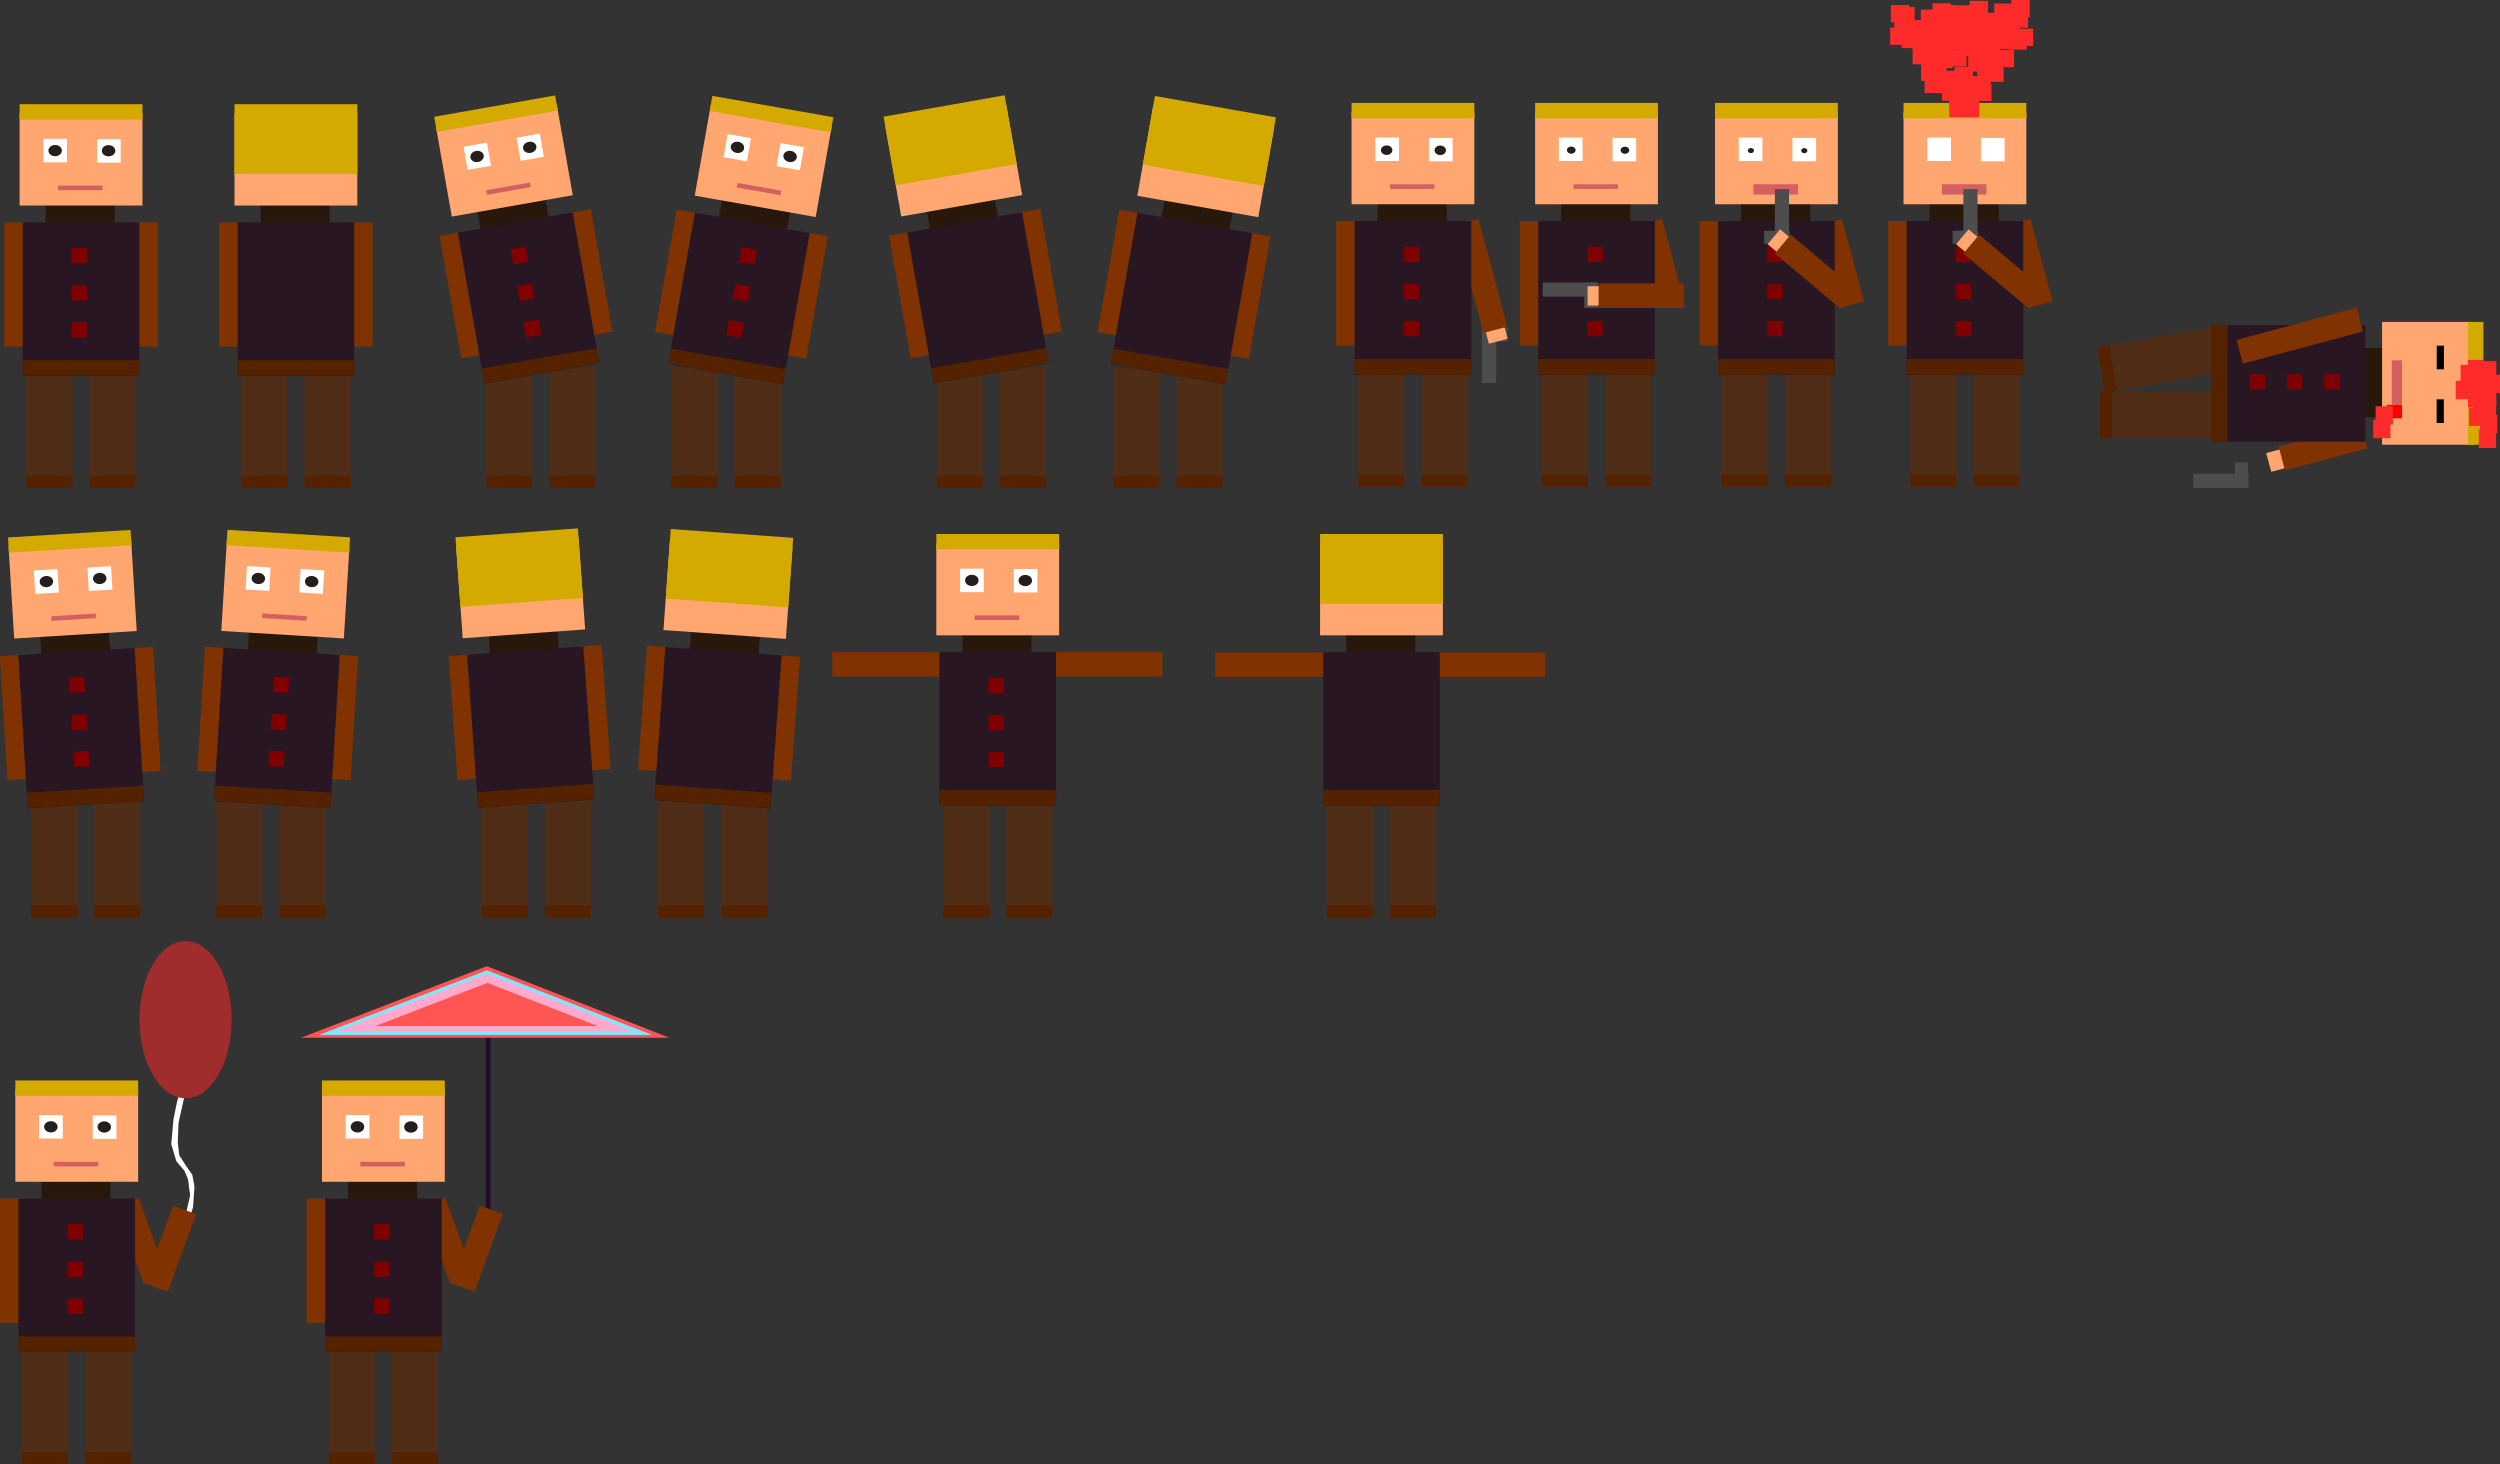 <?xml version="1.0" encoding="UTF-8" standalone="no"?>
<!-- Created with Inkscape (http://www.inkscape.org/) -->

<svg
   xmlns:dc="http://purl.org/dc/elements/1.1/"
   xmlns:cc="http://creativecommons.org/ns#"
   xmlns:rdf="http://www.w3.org/1999/02/22-rdf-syntax-ns#"
   xmlns:svg="http://www.w3.org/2000/svg"
   xmlns="http://www.w3.org/2000/svg"
   xmlns:sodipodi="http://sodipodi.sourceforge.net/DTD/sodipodi-0.dtd"
   xmlns:inkscape="http://www.inkscape.org/namespaces/inkscape"
   width="8143.47"
   height="4769.524"
   id="svg4784"
   version="1.1"
   inkscape:version="0.48.2 r9819"
   sodipodi:docname="lui.svg"
   inkscape:export-filename="D:\WIP\GGJ2014\lui\Assets\Sprites\lui.png"
   inkscape:export-xdpi="90"
   inkscape:export-ydpi="90">
  <rect width="100%" height="100%" fill="#333333" stroke="none"/>
  <defs
     id="defs4786" />
  <sodipodi:namedview
     id="base"
     pagecolor="#ffffff"
     bordercolor="#666666"
     borderopacity="1.0"
     inkscape:pageopacity="0.0"
     inkscape:pageshadow="2"
     inkscape:zoom="0.125"
     inkscape:cx="2471.1767"
     inkscape:cy="1659.7859"
     inkscape:document-units="px"
     inkscape:current-layer="layer1"
     showgrid="false"
     fit-margin-top="0"
     fit-margin-left="0"
     fit-margin-right="0"
     fit-margin-bottom="0"
     inkscape:window-width="1920"
     inkscape:window-height="1028"
     inkscape:window-x="-8"
     inkscape:window-y="-8"
     inkscape:window-maximized="1"
     showguides="true">
    <inkscape:grid
       type="xygrid"
       id="grid3221"
       empspacing="5"
       visible="true"
       enabled="true"
       snapvisiblegridlinesonly="true" />
  </sodipodi:namedview>
  <g
     inkscape:label="Layer 1"
     inkscape:groupmode="layer"
     id="layer1"
     transform="translate(-188.567,448.942)">
    <rect
       ry="0.007"
       y="7045.445"
       x="2951.997"
       height="219.595"
       width="63.256"
       id="rect3519-6"
       style="fill:#ffa671;fill-opacity:1;stroke:none"
       transform="matrix(0.259,0.966,0.966,-0.259,0,0)" />
    <rect
       style="fill:#502d16;fill-opacity:1;stroke:none"
       id="rect3763"
       width="150"
       height="390"
       x="274.497"
       y="750.582"
       ry="0.013" />
    <rect
       style="fill:#502d16;fill-opacity:1;stroke:none"
       id="rect3763-1"
       width="150"
       height="390"
       x="480.497"
       y="750.582"
       ry="0.013" />
    <rect
       style="fill:#803300;fill-opacity:1;stroke:none"
       id="rect3783"
       width="80"
       height="405"
       x="202.497"
       y="275.261"
       ry="0.014" />
    <rect
       style="fill:#28170b;fill-opacity:1;stroke:none"
       id="rect3761-8"
       width="225"
       height="80"
       x="337.497"
       y="200.582"
       ry="0.001" />
    <rect
       style="fill:#803300;fill-opacity:1;stroke:none"
       id="rect3783-8"
       width="80"
       height="405"
       x="622.497"
       y="275.261"
       ry="0.014" />
    <rect
       style="fill:#281722;fill-opacity:1;stroke:none"
       id="rect3761"
       width="380"
       height="500"
       x="262.497"
       y="275.261"
       ry="0.009" />
    <rect
       style="fill:#ffa671;fill-opacity:1;stroke:none"
       id="rect2991"
       width="400"
       height="300"
       x="252.497"
       y="-79.418"
       ry="0.011" />
    <rect
       style="fill:#ffffff;fill-opacity:1;stroke:none"
       id="rect3803"
       width="77.048"
       height="76.403"
       x="329.844"
       y="3.363"
       ry="0.012" />
    <rect
       style="fill:#ffffff;fill-opacity:1;stroke:none"
       id="rect3803-4"
       width="77.048"
       height="76.403"
       x="504.684"
       y="4.454"
       ry="0.012" />
    <rect
       style="fill:#800000;fill-opacity:1;stroke:none"
       id="rect3823"
       width="50"
       height="50"
       x="422.497"
       y="358.582"
       ry="0.009" />
    <rect
       style="fill:#552200;fill-opacity:1;stroke:none"
       id="rect3850"
       width="380"
       height="50"
       x="262.497"
       y="724.582"
       ry="0.013" />
    <rect
       style="fill:#d4aa00;fill-opacity:1;stroke:none"
       id="rect3852"
       width="400"
       height="50"
       x="252.497"
       y="-109.418"
       ry="0.014" />
    <rect
       style="fill:#d35f5f;fill-opacity:1;stroke:none"
       id="rect3854"
       width="145"
       height="15"
       x="377.497"
       y="155.582"
       ry="0.006" />
    <rect
       style="fill:#552200;fill-opacity:1;stroke:none"
       id="rect3912"
       width="150"
       height="40"
       x="274.497"
       y="1100.582"
       ry="0.013" />
    <rect
       style="fill:#552200;fill-opacity:1;stroke:none"
       id="rect3912-2"
       width="150"
       height="40"
       x="480.497"
       y="1100.582"
       ry="0.013" />
    <path
       sodipodi:type="arc"
       style="fill:#241f1c;fill-opacity:1;stroke:none"
       id="path3952"
       sodipodi:cx="-307.14285"
       sodipodi:cy="124.28574"
       sodipodi:rx="11.428571"
       sodipodi:ry="12.857142"
       d="m -295.714,124.286 c 0,7.101 -5.117,12.857 -11.429,12.857 -6.312,0 -11.429,-5.756 -11.429,-12.857 0,-7.101 5.117,-12.857 11.429,-12.857 6.312,0 11.429,5.756 11.429,12.857 z"
       transform="matrix(1.921,0,0,1.423,1132.245,-134.759)" />
    <path
       sodipodi:type="arc"
       style="fill:#241f1c;fill-opacity:1;stroke:none"
       id="path3952-1"
       sodipodi:cx="-307.14285"
       sodipodi:cy="124.28574"
       sodipodi:rx="11.428571"
       sodipodi:ry="12.857142"
       d="m -295.714,124.286 c 0,7.101 -5.117,12.857 -11.429,12.857 -6.312,0 -11.429,-5.756 -11.429,-12.857 0,-7.101 5.117,-12.857 11.429,-12.857 6.312,0 11.429,5.756 11.429,12.857 z"
       transform="matrix(1.921,0,0,1.423,958.168,-135.264)" />
    <rect
       style="fill:#800000;fill-opacity:1;stroke:none"
       id="rect3823-2"
       width="50"
       height="50"
       x="422.497"
       y="480.582"
       ry="0.009" />
    <rect
       style="fill:#800000;fill-opacity:1;stroke:none"
       id="rect3823-7"
       width="50"
       height="50"
       x="422.497"
       y="600.582"
       ry="0.009" />
    <rect
       style="fill:#502d16;fill-opacity:1;stroke:none"
       id="rect3763-2-2"
       width="150"
       height="390"
       x="5797.088"
       y="746.384"
       ry="0.013" />
    <rect
       style="fill:#502d16;fill-opacity:1;stroke:none"
       id="rect3763-1-3-4"
       width="150"
       height="390"
       x="6003.088"
       y="746.384"
       ry="0.013" />
    <rect
       style="fill:#803300;fill-opacity:1;stroke:none"
       id="rect3783-2-8"
       width="80"
       height="405"
       x="5725.088"
       y="271.063"
       ry="0.014" />
    <rect
       style="fill:#28170b;fill-opacity:1;stroke:none"
       id="rect3761-8-2-6"
       width="225"
       height="80"
       x="5860.088"
       y="196.384"
       ry="0.001" />
    <rect
       style="fill:#803300;fill-opacity:1;stroke:none"
       id="rect3783-8-16-5"
       width="80"
       height="277.721"
       x="5828.235"
       y="1857.912"
       ry="0.009"
       transform="matrix(0.966,-0.259,0.259,0.966,0,0)" />
    <rect
       style="fill:#281722;fill-opacity:1;stroke:none"
       id="rect3761-85-0"
       width="380"
       height="500"
       x="5785.088"
       y="271.063"
       ry="0.009" />
    <rect
       style="fill:#ffa671;fill-opacity:1;stroke:none"
       id="rect2991-7-9"
       width="400"
       height="300"
       x="5775.088"
       y="-83.616"
       ry="0.011" />
    <rect
       style="fill:#ffffff;fill-opacity:1;stroke:none"
       id="rect3803-6-0"
       width="77.048"
       height="76.403"
       x="5852.435"
       y="-0.835"
       ry="0.012" />
    <rect
       style="fill:#ffffff;fill-opacity:1;stroke:none"
       id="rect3803-4-1-0"
       width="77.048"
       height="76.403"
       x="6027.275"
       y="0.257"
       ry="0.012" />
    <rect
       style="fill:#800000;fill-opacity:1;stroke:none"
       id="rect3823-8-6"
       width="50"
       height="50"
       x="5945.088"
       y="354.384"
       ry="0.009" />
    <rect
       style="fill:#552200;fill-opacity:1;stroke:none"
       id="rect3850-9-1"
       width="380"
       height="50"
       x="5785.088"
       y="720.384"
       ry="0.013" />
    <rect
       style="fill:#d4aa00;fill-opacity:1;stroke:none"
       id="rect3852-2-3"
       width="400"
       height="50"
       x="5775.088"
       y="-113.616"
       ry="0.014" />
    <rect
       style="fill:#d35f5f;fill-opacity:1;stroke:none"
       id="rect3854-7-8"
       width="145"
       height="33.385"
       x="5900.088"
       y="151.384"
       ry="0.013" />
    <rect
       style="fill:#552200;fill-opacity:1;stroke:none"
       id="rect3912-9-9"
       width="150"
       height="40"
       x="5797.088"
       y="1096.384"
       ry="0.013" />
    <rect
       style="fill:#552200;fill-opacity:1;stroke:none"
       id="rect3912-2-5-3"
       width="150"
       height="40"
       x="6003.088"
       y="1096.384"
       ry="0.013" />
    <path
       sodipodi:type="arc"
       style="fill:#241f1c;fill-opacity:1;stroke:none"
       id="path3952-4-4"
       sodipodi:cx="-307.14285"
       sodipodi:cy="124.28574"
       sodipodi:rx="11.428571"
       sodipodi:ry="12.857142"
       d="m -295.714,124.286 c 0,7.101 -5.117,12.857 -11.429,12.857 -6.312,0 -11.429,-5.756 -11.429,-12.857 0,-7.101 5.117,-12.857 11.429,-12.857 6.312,0 11.429,5.756 11.429,12.857 z"
       transform="matrix(0.881,0,0,0.653,6336.44,-39.349)" />
    <path
       sodipodi:type="arc"
       style="fill:#241f1c;fill-opacity:1;stroke:none"
       id="path3952-1-3-4"
       sodipodi:cx="-307.14285"
       sodipodi:cy="124.28574"
       sodipodi:rx="11.428571"
       sodipodi:ry="12.857142"
       d="m -295.714,124.286 c 0,7.101 -5.117,12.857 -11.429,12.857 -6.312,0 -11.429,-5.756 -11.429,-12.857 0,-7.101 5.117,-12.857 11.429,-12.857 6.312,0 11.429,5.756 11.429,12.857 z"
       transform="matrix(0.881,0,0,0.653,6162.58,-39.581)" />
    <rect
       style="fill:#4d4d4d;fill-opacity:1;stroke:none"
       id="rect3219-6"
       width="42.332"
       height="82.85"
       x="302.682"
       y="-6017.954"
       ry="0.01"
       transform="matrix(0,1,-1,0,0,0)" />
    <rect
       style="fill:#4d4d4d;fill-opacity:1;stroke:none"
       id="rect3217-0"
       width="180"
       height="46.108"
       x="167.005"
       y="-6016.17"
       ry="0.012"
       transform="matrix(0,1,-1,0,0,0)" />
    <rect
       style="fill:#ffa671;fill-opacity:1;stroke:none"
       id="rect3783-8-16-6-0-6"
       width="63.256"
       height="219.595"
       x="-3620.535"
       y="4776.69"
       ry="0.007"
       transform="matrix(-0.643,0.766,0.766,0.643,0,0)" />
    <rect
       style="fill:#800000;fill-opacity:1;stroke:none"
       id="rect3823-2-1-6"
       width="50"
       height="50"
       x="5945.088"
       y="476.384"
       ry="0.009" />
    <rect
       style="fill:#800000;fill-opacity:1;stroke:none"
       id="rect3823-7-2-1"
       width="50"
       height="50"
       x="5945.088"
       y="596.384"
       ry="0.009" />
    <rect
       style="fill:#803300;fill-opacity:1;stroke:none"
       id="rect3783-8-16-6-8"
       width="80"
       height="277.721"
       x="-3629.204"
       y="4814.292"
       ry="0.009"
       transform="matrix(-0.643,0.766,0.766,0.643,0,0)" />
    <rect
       style="fill:#502d16;fill-opacity:1;stroke:none"
       id="rect3763-2-4"
       width="150"
       height="390"
       x="4613.088"
       y="746.384"
       ry="0.013" />
    <rect
       style="fill:#502d16;fill-opacity:1;stroke:none"
       id="rect3763-1-3-9"
       width="150"
       height="390"
       x="4819.088"
       y="746.384"
       ry="0.013" />
    <rect
       style="fill:#803300;fill-opacity:1;stroke:none"
       id="rect3783-2-6"
       width="80"
       height="405"
       x="4541.088"
       y="271.063"
       ry="0.014" />
    <rect
       style="fill:#28170b;fill-opacity:1;stroke:none"
       id="rect3761-8-2-3"
       width="225"
       height="80"
       x="4676.088"
       y="196.384"
       ry="0.001" />
    <rect
       style="fill:#803300;fill-opacity:1;stroke:none"
       id="rect3783-8-16-7"
       width="80"
       height="277.721"
       x="4684.585"
       y="1551.472"
       ry="0.009"
       transform="matrix(0.966,-0.259,0.259,0.966,0,0)" />
    <rect
       style="fill:#4d4d4d;fill-opacity:1;stroke:none"
       id="rect3219-6-0"
       width="44.533"
       height="83"
       x="618.81"
       y="5016.088"
       ry="0.011"
       transform="matrix(0,1,1,0,0,0)" />
    <rect
       style="fill:#4d4d4d;fill-opacity:1;stroke:none"
       id="rect3217-0-9"
       width="179.999"
       height="46.108"
       x="618.657"
       y="5016.088"
       ry="0.012"
       transform="matrix(0,1,1,0,0,0)" />
    <rect
       style="fill:#ffa671;fill-opacity:1;stroke:none"
       id="rect3783-8-16-6-0-1"
       width="63.256"
       height="219.595"
       x="4692.295"
       y="1732.916"
       ry="0.007"
       transform="matrix(0.966,-0.259,0.259,0.966,0,0)" />
    <rect
       style="fill:#803300;fill-opacity:1;stroke:none"
       id="rect3783-8-16-6-2"
       width="80"
       height="277.721"
       x="-4764.759"
       y="1636.408"
       ry="0.009"
       transform="matrix(-0.966,0.259,0.259,0.966,0,0)" />
    <rect
       style="fill:#281722;fill-opacity:1;stroke:none"
       id="rect3761-85-8"
       width="380"
       height="500"
       x="4601.088"
       y="271.063"
       ry="0.009" />
    <rect
       style="fill:#ffa671;fill-opacity:1;stroke:none"
       id="rect2991-7-8"
       width="400"
       height="300"
       x="4591.088"
       y="-83.616"
       ry="0.011" />
    <rect
       style="fill:#ffffff;fill-opacity:1;stroke:none"
       id="rect3803-6-2"
       width="77.048"
       height="76.403"
       x="4668.435"
       y="-0.835"
       ry="0.012" />
    <rect
       style="fill:#ffffff;fill-opacity:1;stroke:none"
       id="rect3803-4-1-9"
       width="77.048"
       height="76.403"
       x="4843.275"
       y="0.256"
       ry="0.012" />
    <rect
       style="fill:#800000;fill-opacity:1;stroke:none"
       id="rect3823-8-1"
       width="50"
       height="50"
       x="4761.088"
       y="354.384"
       ry="0.009" />
    <rect
       style="fill:#552200;fill-opacity:1;stroke:none"
       id="rect3850-9-3"
       width="380"
       height="50"
       x="4601.088"
       y="720.384"
       ry="0.013" />
    <rect
       style="fill:#d4aa00;fill-opacity:1;stroke:none"
       id="rect3852-2-5"
       width="400"
       height="50"
       x="4591.088"
       y="-113.616"
       ry="0.014" />
    <rect
       style="fill:#d35f5f;fill-opacity:1;stroke:none"
       id="rect3854-7-9"
       width="145"
       height="15"
       x="4716.088"
       y="151.384"
       ry="0.006" />
    <rect
       style="fill:#552200;fill-opacity:1;stroke:none"
       id="rect3912-9-8"
       width="150"
       height="40"
       x="4613.088"
       y="1096.384"
       ry="0.013" />
    <rect
       style="fill:#552200;fill-opacity:1;stroke:none"
       id="rect3912-2-5-4"
       width="150"
       height="40"
       x="4819.088"
       y="1096.384"
       ry="0.013" />
    <path
       sodipodi:type="arc"
       style="fill:#241f1c;fill-opacity:1;stroke:none"
       id="path3952-4-0"
       sodipodi:cx="-307.14285"
       sodipodi:cy="124.28574"
       sodipodi:rx="11.428571"
       sodipodi:ry="12.857142"
       d="m -295.714,124.286 c 0,7.101 -5.117,12.857 -11.429,12.857 -6.312,0 -11.429,-5.756 -11.429,-12.857 0,-7.101 5.117,-12.857 11.429,-12.857 6.312,0 11.429,5.756 11.429,12.857 z"
       transform="matrix(1.632,0,0,1.209,5381.405,-109.602)" />
    <path
       sodipodi:type="arc"
       style="fill:#241f1c;fill-opacity:1;stroke:none"
       id="path3952-1-3-7"
       sodipodi:cx="-307.14285"
       sodipodi:cy="124.28574"
       sodipodi:rx="11.428571"
       sodipodi:ry="12.857142"
       d="m -295.714,124.286 c 0,7.101 -5.117,12.857 -11.429,12.857 -6.312,0 -11.429,-5.756 -11.429,-12.857 0,-7.101 5.117,-12.857 11.429,-12.857 6.312,0 11.429,5.756 11.429,12.857 z"
       transform="matrix(1.632,0,0,1.209,5206.703,-110.031)" />
    <rect
       style="fill:#800000;fill-opacity:1;stroke:none"
       id="rect3823-2-1-5"
       width="50"
       height="50"
       x="4761.088"
       y="476.384"
       ry="0.009" />
    <rect
       style="fill:#800000;fill-opacity:1;stroke:none"
       id="rect3823-7-2-4"
       width="50"
       height="50"
       x="4761.088"
       y="596.384"
       ry="0.009" />
    <rect
       style="fill:#502d16;fill-opacity:1;stroke:none"
       id="rect3763-2-4-7"
       width="150"
       height="390"
       x="5211.088"
       y="746.384"
       ry="0.013" />
    <rect
       style="fill:#502d16;fill-opacity:1;stroke:none"
       id="rect3763-1-3-9-3"
       width="150"
       height="390"
       x="5417.088"
       y="746.384"
       ry="0.013" />
    <rect
       style="fill:#803300;fill-opacity:1;stroke:none"
       id="rect3783-2-6-7"
       width="80"
       height="405"
       x="5139.088"
       y="271.063"
       ry="0.014" />
    <rect
       style="fill:#800000;fill-opacity:1;stroke:none"
       id="rect3823-2-1-5-1"
       width="50"
       height="50"
       x="5309.088"
       y="476.384"
       ry="0.009" />
    <rect
       style="fill:#28170b;fill-opacity:1;stroke:none"
       id="rect3761-8-2-3-2"
       width="225"
       height="80"
       x="5274.088"
       y="196.384"
       ry="0.001" />
    <rect
       style="fill:#803300;fill-opacity:1;stroke:none"
       id="rect3783-8-16-7-6"
       width="80"
       height="277.721"
       x="5262.205"
       y="1706.245"
       ry="0.009"
       transform="matrix(0.966,-0.259,0.259,0.966,0,0)" />
    <rect
       style="fill:#281722;fill-opacity:1;stroke:none"
       id="rect3761-85-8-7"
       width="380"
       height="500"
       x="5199.088"
       y="271.063"
       ry="0.009" />
    <rect
       style="fill:#4d4d4d;fill-opacity:1;stroke:none"
       id="rect3219-6-0-0"
       width="44.453"
       height="82.85"
       x="-5393.641"
       y="471.625"
       ry="0.01"
       transform="scale(-1,1)" />
    <rect
       style="fill:#ffa671;fill-opacity:1;stroke:none"
       id="rect2991-7-8-5"
       width="400"
       height="300"
       x="5189.088"
       y="-83.616"
       ry="0.011" />
    <rect
       style="fill:#ffffff;fill-opacity:1;stroke:none"
       id="rect3803-6-2-4"
       width="77.048"
       height="76.403"
       x="5266.435"
       y="-0.835"
       ry="0.012" />
    <rect
       style="fill:#ffffff;fill-opacity:1;stroke:none"
       id="rect3803-4-1-9-1"
       width="77.048"
       height="76.403"
       x="5441.275"
       y="0.257"
       ry="0.012" />
    <rect
       style="fill:#800000;fill-opacity:1;stroke:none"
       id="rect3823-8-1-2"
       width="50"
       height="50"
       x="5359.088"
       y="354.384"
       ry="0.009" />
    <rect
       style="fill:#552200;fill-opacity:1;stroke:none"
       id="rect3850-9-3-0"
       width="380"
       height="50"
       x="5199.088"
       y="720.384"
       ry="0.013" />
    <rect
       style="fill:#d4aa00;fill-opacity:1;stroke:none"
       id="rect3852-2-5-0"
       width="400"
       height="50"
       x="5189.088"
       y="-113.616"
       ry="0.014" />
    <rect
       style="fill:#d35f5f;fill-opacity:1;stroke:none"
       id="rect3854-7-9-1"
       width="145"
       height="15"
       x="5314.088"
       y="151.384"
       ry="0.006" />
    <rect
       style="fill:#552200;fill-opacity:1;stroke:none"
       id="rect3912-9-8-4"
       width="150"
       height="40"
       x="5211.088"
       y="1096.384"
       ry="0.013" />
    <rect
       style="fill:#552200;fill-opacity:1;stroke:none"
       id="rect3912-2-5-4-6"
       width="150"
       height="40"
       x="5417.088"
       y="1096.384"
       ry="0.013" />
    <path
       sodipodi:type="arc"
       style="fill:#241f1c;fill-opacity:1;stroke:none"
       id="path3952-4-0-0"
       sodipodi:cx="-307.14285"
       sodipodi:cy="124.28574"
       sodipodi:rx="11.428571"
       sodipodi:ry="12.857142"
       d="m -295.714,124.286 c 0,7.101 -5.117,12.857 -11.429,12.857 -6.312,0 -11.429,-5.756 -11.429,-12.857 0,-7.101 5.117,-12.857 11.429,-12.857 6.312,0 11.429,5.756 11.429,12.857 z"
       transform="matrix(1.232,0,0,0.912,5860.048,-72.942)" />
    <path
       sodipodi:type="arc"
       style="fill:#241f1c;fill-opacity:1;stroke:none"
       id="path3952-1-3-7-7"
       sodipodi:cx="-307.14285"
       sodipodi:cy="124.28574"
       sodipodi:rx="11.428571"
       sodipodi:ry="12.857142"
       d="m -295.714,124.286 c 0,7.101 -5.117,12.857 -11.429,12.857 -6.312,0 -11.429,-5.756 -11.429,-12.857 0,-7.101 5.117,-12.857 11.429,-12.857 6.312,0 11.429,5.756 11.429,12.857 z"
       transform="matrix(1.232,0,0,0.912,5685.197,-73.266)" />
    <rect
       style="fill:#4d4d4d;fill-opacity:1;stroke:none"
       id="rect3217-0-9-1"
       width="180"
       height="46.108"
       x="-5393.874"
       y="471.412"
       ry="0.012"
       transform="scale(-1,1)" />
    <rect
       style="fill:#ffa671;fill-opacity:1;stroke:none"
       id="rect3783-8-16-6-0-1-6"
       width="63.256"
       height="219.595"
       x="-546.485"
       y="5359.94"
       ry="0.007"
       transform="matrix(0,-1,1,0,0,0)" />
    <rect
       style="fill:#803300;fill-opacity:1;stroke:none"
       id="rect3783-8-16-6-2-5"
       width="80"
       height="277.721"
       x="-554.234"
       y="-5673.447"
       ry="0.009"
       transform="matrix(0,-1,-1,0,0,0)" />
    <rect
       style="fill:#800000;fill-opacity:1;stroke:none"
       id="rect3823-7-2-4-7"
       width="50"
       height="50"
       x="5359.088"
       y="596.384"
       ry="0.009" />
    <rect
       ry="0.013"
       y="746.384"
       x="6411.088"
       height="390"
       width="150"
       id="rect3481"
       style="fill:#502d16;fill-opacity:1;stroke:none" />
    <rect
       ry="0.013"
       y="746.384"
       x="6617.088"
       height="390"
       width="150"
       id="rect3483"
       style="fill:#502d16;fill-opacity:1;stroke:none" />
    <rect
       ry="0.014"
       y="271.063"
       x="6339.088"
       height="405"
       width="80"
       id="rect3485"
       style="fill:#803300;fill-opacity:1;stroke:none" />
    <rect
       ry="0.001"
       y="196.384"
       x="6474.088"
       height="80"
       width="225"
       id="rect3487"
       style="fill:#28170b;fill-opacity:1;stroke:none" />
    <rect
       transform="matrix(0.966,-0.259,0.259,0.966,0,0)"
       ry="0.009"
       y="2016.825"
       x="6421.308"
       height="277.721"
       width="80"
       id="rect3489"
       style="fill:#803300;fill-opacity:1;stroke:none" />
    <rect
       ry="0.009"
       y="271.063"
       x="6399.088"
       height="500"
       width="380"
       id="rect3491"
       style="fill:#281722;fill-opacity:1;stroke:none" />
    <rect
       ry="0.011"
       y="-83.616"
       x="6389.088"
       height="300"
       width="400"
       id="rect3493"
       style="fill:#ffa671;fill-opacity:1;stroke:none" />
    <rect
       ry="0.012"
       y="-0.835"
       x="6466.435"
       height="76.403"
       width="77.048"
       id="rect3495"
       style="fill:#ffffff;fill-opacity:1;stroke:none" />
    <rect
       ry="0.012"
       y="0.257"
       x="6641.275"
       height="76.403"
       width="77.048"
       id="rect3497"
       style="fill:#ffffff;fill-opacity:1;stroke:none" />
    <rect
       ry="0.009"
       y="354.384"
       x="6559.088"
       height="50"
       width="50"
       id="rect3499"
       style="fill:#800000;fill-opacity:1;stroke:none" />
    <rect
       ry="0.013"
       y="720.384"
       x="6399.088"
       height="50"
       width="380"
       id="rect3501"
       style="fill:#552200;fill-opacity:1;stroke:none" />
    <rect
       ry="0.014"
       y="-113.616"
       x="6389.088"
       height="50"
       width="400"
       id="rect3503"
       style="fill:#d4aa00;fill-opacity:1;stroke:none" />
    <rect
       ry="0.013"
       y="151.384"
       x="6514.088"
       height="33.385"
       width="145"
       id="rect3505"
       style="fill:#d35f5f;fill-opacity:1;stroke:none" />
    <rect
       ry="0.013"
       y="1096.384"
       x="6411.088"
       height="40"
       width="150"
       id="rect3507"
       style="fill:#552200;fill-opacity:1;stroke:none" />
    <rect
       ry="0.013"
       y="1096.384"
       x="6617.088"
       height="40"
       width="150"
       id="rect3509"
       style="fill:#552200;fill-opacity:1;stroke:none" />
    <rect
       transform="matrix(0,1,-1,0,0,0)"
       ry="0.01"
       y="-6631.954"
       x="302.682"
       height="82.85"
       width="42.332"
       id="rect3515"
       style="fill:#4d4d4d;fill-opacity:1;stroke:none" />
    <rect
       transform="matrix(0,1,-1,0,0,0)"
       ry="0.012"
       y="-6630.17"
       x="167.005"
       height="46.108"
       width="180"
       id="rect3517"
       style="fill:#4d4d4d;fill-opacity:1;stroke:none" />
    <rect
       transform="matrix(-0.643,0.766,0.766,0.643,0,0)"
       ry="0.007"
       y="5247.044"
       x="-4015.208"
       height="219.595"
       width="63.256"
       id="rect3519"
       style="fill:#ffa671;fill-opacity:1;stroke:none" />
    <rect
       ry="0.009"
       y="476.384"
       x="6559.088"
       height="50"
       width="50"
       id="rect3521"
       style="fill:#800000;fill-opacity:1;stroke:none" />
    <rect
       ry="0.009"
       y="596.384"
       x="6559.088"
       height="50"
       width="50"
       id="rect3523"
       style="fill:#800000;fill-opacity:1;stroke:none" />
    <rect
       transform="matrix(-0.643,0.766,0.766,0.643,0,0)"
       ry="0.009"
       y="5284.645"
       x="-4023.877"
       height="277.721"
       width="80"
       id="rect3525"
       style="fill:#803300;fill-opacity:1;stroke:none" />
    <rect
       ry="0.013"
       y="-7182.311"
       x="1892.93"
       height="390"
       width="150"
       id="rect3481-6"
       style="fill:#502d16;fill-opacity:1;stroke:none"
       transform="matrix(0.174,0.985,-0.985,0.174,0,0)" />
    <rect
       ry="0.013"
       y="-7417.874"
       x="827.701"
       height="390"
       width="150"
       id="rect3483-8"
       style="fill:#502d16;fill-opacity:1;stroke:none"
       transform="matrix(0,1,-1,0,0,0)" />
    <rect
       ry="0.001"
       y="-7967.874"
       x="684.701"
       height="80"
       width="225"
       id="rect3487-1"
       style="fill:#28170b;fill-opacity:1;stroke:none"
       transform="matrix(0,1,-1,0,0,0)" />
    <rect
       transform="matrix(0.259,0.966,-0.966,0.259,0,0)"
       ry="0.009"
       y="-7367.619"
       x="2942.26"
       height="277.721"
       width="80"
       id="rect3489-4"
       style="fill:#803300;fill-opacity:1;stroke:none" />
    <rect
       ry="0.009"
       y="-7893.195"
       x="609.701"
       height="500"
       width="380"
       id="rect3491-8"
       style="fill:#281722;fill-opacity:1;stroke:none"
       transform="matrix(0,1,-1,0,0,0)" />
    <rect
       ry="0.011"
       y="-8247.874"
       x="599.701"
       height="300"
       width="400"
       id="rect3493-4"
       style="fill:#ffa671;fill-opacity:1;stroke:none"
       transform="matrix(0,1,-1,0,0,0)" />
    <rect
       ry="0.004"
       y="-8149.352"
       x="677.048"
       height="23.419"
       width="77.048"
       id="rect3495-9"
       style="fill:#000000;fill-opacity:1;stroke:none"
       transform="matrix(0,1,-1,0,0,0)" />
    <rect
       ry="0.004"
       y="-8149.019"
       x="851.888"
       height="23.419"
       width="77.048"
       id="rect3497-2"
       style="fill:#000000;fill-opacity:1;stroke:none"
       transform="matrix(0,1,-1,0,0,0)" />
    <rect
       ry="0.009"
       y="-7809.874"
       x="769.701"
       height="50"
       width="50"
       id="rect3499-0"
       style="fill:#800000;fill-opacity:1;stroke:none"
       transform="matrix(0,1,-1,0,0,0)" />
    <rect
       ry="0.013"
       y="-7443.874"
       x="609.701"
       height="50"
       width="380"
       id="rect3501-7"
       style="fill:#552200;fill-opacity:1;stroke:none"
       transform="matrix(0,1,-1,0,0,0)" />
    <rect
       ry="0.014"
       y="-8277.874"
       x="599.701"
       height="50"
       width="400"
       id="rect3503-0"
       style="fill:#d4aa00;fill-opacity:1;stroke:none"
       transform="matrix(0,1,-1,0,0,0)" />
    <rect
       ry="0.013"
       y="-8012.874"
       x="724.701"
       height="33.385"
       width="145"
       id="rect3505-6"
       style="fill:#d35f5f;fill-opacity:1;stroke:none"
       transform="matrix(0,1,-1,0,0,0)" />
    <rect
       ry="0.013"
       y="-6832.311"
       x="1892.93"
       height="40"
       width="150"
       id="rect3507-0"
       style="fill:#552200;fill-opacity:1;stroke:none"
       transform="matrix(0.174,0.985,-0.985,0.174,0,0)" />
    <rect
       ry="0.013"
       y="-7067.874"
       x="827.701"
       height="40"
       width="150"
       id="rect3509-7"
       style="fill:#552200;fill-opacity:1;stroke:none"
       transform="matrix(0,1,-1,0,0,0)" />
    <rect
       ry="0.01"
       y="-1140.366"
       x="7468.751"
       height="82.85"
       width="42.332"
       id="rect3515-0"
       style="fill:#4d4d4d;fill-opacity:1;stroke:none"
       transform="scale(1,-1)" />
    <rect
       ry="0.012"
       y="-1140.582"
       x="7333.073"
       height="46.108"
       width="180"
       id="rect3517-5"
       style="fill:#4d4d4d;fill-opacity:1;stroke:none"
       transform="scale(1,-1)" />
    <rect
       ry="0.009"
       y="-7687.874"
       x="769.701"
       height="50"
       width="50"
       id="rect3521-7"
       style="fill:#800000;fill-opacity:1;stroke:none"
       transform="matrix(0,1,-1,0,0,0)" />
    <rect
       ry="0.009"
       y="-7567.874"
       x="769.701"
       height="50"
       width="50"
       id="rect3523-3"
       style="fill:#800000;fill-opacity:1;stroke:none"
       transform="matrix(0,1,-1,0,0,0)" />
    <rect
       style="fill:#ff2a2a;fill-opacity:1;stroke:none"
       id="rect5536"
       width="98"
       height="92"
       x="6537.723"
       y="-159.048"
       ry="0.005" />
    <rect
       style="fill:#ff2a2a;fill-opacity:1;stroke:none"
       id="rect5536-6-14"
       width="154"
       height="49.875"
       x="723.251"
       y="-8277.819"
       ry="0.003"
       transform="matrix(0,1,-1,0,0,0)" />
    <rect
       style="fill:#ff0000;fill-opacity:1;stroke:none"
       id="rect5975"
       width="43.841"
       height="49.497"
       x="869.726"
       y="-8012.877"
       ry="0.003"
       transform="matrix(0,1,-1,0,0,0)" />
    <rect
       style="fill:#ff2a2a;fill-opacity:1;stroke:none"
       id="rect5536-5"
       width="60"
       height="56.327"
       x="6555.146"
       y="-231.587"
       ry="0.003" />
    <rect
       style="fill:#ff2a2a;fill-opacity:1;stroke:none"
       id="rect5536-5-5"
       width="60"
       height="56.327"
       x="6582.632"
       y="-322.963"
       ry="0.003" />
    <rect
       style="fill:#ff2a2a;fill-opacity:1;stroke:none"
       id="rect5536-5-0"
       width="60"
       height="56.327"
       x="6526.064"
       y="-345.59"
       ry="0.003" />
    <rect
       style="fill:#ff2a2a;fill-opacity:1;stroke:none"
       id="rect5536-5-9"
       width="60"
       height="56.327"
       x="6491.838"
       y="-202.159"
       ry="0.003" />
    <rect
       style="fill:#ff2a2a;fill-opacity:1;stroke:none"
       id="rect5536-5-2"
       width="60"
       height="56.327"
       x="6633.544"
       y="-317.306"
       ry="0.003" />
    <rect
       style="fill:#ff2a2a;fill-opacity:1;stroke:none"
       id="rect5536-5-8"
       width="60"
       height="56.327"
       x="6486.466"
       y="-320.135"
       ry="0.003" />
    <rect
       style="fill:#ff2a2a;fill-opacity:1;stroke:none"
       id="rect5536-5-24"
       width="60"
       height="56.327"
       x="6612.656"
       y="-201.674"
       ry="0.003" />
    <rect
       style="fill:#ff2a2a;fill-opacity:1;stroke:none"
       id="rect5536-5-50"
       width="60"
       height="56.327"
       x="6622.229"
       y="-368.218"
       ry="0.003" />
    <rect
       style="fill:#ff2a2a;fill-opacity:1;stroke:none"
       id="rect5536-5-4"
       width="60"
       height="56.327"
       x="6514.465"
       y="-176.703"
       ry="0.003" />
    <rect
       style="fill:#ff2a2a;fill-opacity:1;stroke:none"
       id="rect5536-5-40"
       width="60"
       height="56.327"
       x="6629.627"
       y="-261.071"
       ry="0.003" />
    <rect
       style="fill:#ff2a2a;fill-opacity:1;stroke:none"
       id="rect5536-5-51"
       width="60"
       height="56.327"
       x="6469.21"
       y="-261.556"
       ry="0.003" />
    <rect
       style="fill:#ff2a2a;fill-opacity:1;stroke:none"
       id="rect5536-5-1"
       width="60"
       height="56.327"
       x="6438.098"
       y="-303.982"
       ry="0.003" />
    <rect
       style="fill:#ff2a2a;fill-opacity:1;stroke:none"
       id="rect5536-5-59"
       width="60"
       height="56.327"
       x="6643.769"
       y="-300.669"
       ry="0.003" />
    <rect
       style="fill:#ff2a2a;fill-opacity:1;stroke:none"
       id="rect5536-5-08"
       width="60"
       height="56.327"
       x="6677.71"
       y="-382.693"
       ry="0.003" />
    <rect
       style="fill:#ff2a2a;fill-opacity:1;stroke:none"
       id="rect5536-5-3"
       width="60"
       height="56.327"
       x="6421.127"
       y="-369.036"
       ry="0.003" />
    <rect
       style="fill:#ff2a2a;fill-opacity:1;stroke:none"
       id="rect5536-5-87"
       width="60"
       height="56.327"
       x="6432.441"
       y="-335.095"
       ry="0.003" />
    <rect
       style="fill:#ff2a2a;fill-opacity:1;stroke:none"
       id="rect5536-5-26"
       width="60"
       height="56.327"
       x="6672.054"
       y="-345.923"
       ry="0.003" />
    <rect
       style="fill:#ff2a2a;fill-opacity:1;stroke:none"
       id="rect5536-5-93"
       width="60"
       height="56.327"
       x="6599.602"
       y="-272.051"
       ry="0.003" />
    <rect
       style="fill:#ff2a2a;fill-opacity:1;stroke:none"
       id="rect5536-5-81"
       width="60"
       height="56.327"
       x="6534.549"
       y="-289.022"
       ry="0.003" />
    <rect
       style="fill:#ff2a2a;fill-opacity:1;stroke:none"
       id="rect5536-5-03"
       width="60"
       height="56.327"
       x="6557.176"
       y="-201.341"
       ry="0.003" />
    <rect
       style="fill:#ff2a2a;fill-opacity:1;stroke:none"
       id="rect5536-5-38"
       width="60"
       height="56.327"
       x="6497.778"
       y="-218.311"
       ry="0.003" />
    <rect
       style="fill:#ff2a2a;fill-opacity:1;stroke:none"
       id="rect5536-5-48"
       width="60"
       height="56.327"
       x="6605.259"
       y="-181.542"
       ry="0.003" />
    <rect
       style="fill:#ff2a2a;fill-opacity:1;stroke:none"
       id="rect5536-5-01"
       width="60"
       height="56.327"
       x="6630.715"
       y="-246.595"
       ry="0.003" />
    <rect
       style="fill:#ff2a2a;fill-opacity:1;stroke:none"
       id="rect5536-5-54"
       width="60"
       height="56.327"
       x="6489.294"
       y="-283.365"
       ry="0.003" />
    <rect
       style="fill:#ff2a2a;fill-opacity:1;stroke:none"
       id="rect5536-5-13"
       width="60"
       height="56.327"
       x="6457.896"
       y="-202.159"
       ry="0.003" />
    <rect
       style="fill:#ff2a2a;fill-opacity:1;stroke:none"
       id="rect5536-5-7"
       width="60"
       height="56.327"
       x="6615.484"
       y="-176.218"
       ry="0.003" />
    <rect
       style="fill:#ff2a2a;fill-opacity:1;stroke:none"
       id="rect5536-5-35"
       width="60"
       height="56.327"
       x="6655.082"
       y="-238.443"
       ry="0.003" />
    <rect
       style="fill:#ff2a2a;fill-opacity:1;stroke:none"
       id="rect5536-5-85"
       width="60"
       height="56.327"
       x="6446.583"
       y="-241.757"
       ry="0.003" />
    <rect
       style="fill:#ff2a2a;fill-opacity:1;stroke:none"
       id="rect5536-5-6"
       width="60"
       height="56.327"
       x="6689.023"
       y="-286.526"
       ry="0.003" />
    <rect
       style="fill:#ff2a2a;fill-opacity:1;stroke:none"
       id="rect5536-5-90"
       width="60"
       height="56.327"
       x="6730.763"
       y="-343.779"
       ry="0.003" />
    <rect
       style="fill:#ff2a2a;fill-opacity:1;stroke:none"
       id="rect5536-5-89"
       width="60"
       height="56.327"
       x="6418.763"
       y="-295.779"
       ry="0.003" />
    <rect
       style="fill:#ff2a2a;fill-opacity:1;stroke:none"
       id="rect5536-5-36"
       width="60"
       height="56.327"
       x="6486.763"
       y="-299.779"
       ry="0.003" />
    <rect
       style="fill:#ff2a2a;fill-opacity:1;stroke:none"
       id="rect5536-5-06"
       width="60"
       height="56.327"
       x="6626.763"
       y="-343.779"
       ry="0.003" />
    <rect
       style="fill:#ff2a2a;fill-opacity:1;stroke:none"
       id="rect5536-5-50-9"
       width="60"
       height="56.327"
       x="6383.023"
       y="-348.541"
       ry="0.003" />
    <rect
       style="fill:#ff2a2a;fill-opacity:1;stroke:none"
       id="rect5536-5-08-7"
       width="60"
       height="56.327"
       x="6438.502"
       y="-363.016"
       ry="0.003" />
    <rect
       style="fill:#ff2a2a;fill-opacity:1;stroke:none"
       id="rect5536-5-5-8"
       width="60"
       height="56.327"
       x="6509.376"
       y="-386.436"
       ry="0.003" />
    <rect
       style="fill:#ff2a2a;fill-opacity:1;stroke:none"
       id="rect5536-5-0-9"
       width="60"
       height="56.327"
       x="6452.808"
       y="-409.063"
       ry="0.003" />
    <rect
       style="fill:#ff2a2a;fill-opacity:1;stroke:none"
       id="rect5536-5-2-4"
       width="60"
       height="56.327"
       x="6560.288"
       y="-380.779"
       ry="0.003" />
    <rect
       style="fill:#ff2a2a;fill-opacity:1;stroke:none"
       id="rect5536-5-8-1"
       width="60"
       height="56.327"
       x="6413.21"
       y="-383.608"
       ry="0.003" />
    <rect
       style="fill:#ff2a2a;fill-opacity:1;stroke:none"
       id="rect5536-5-50-5"
       width="60"
       height="56.327"
       x="6548.974"
       y="-431.691"
       ry="0.003" />
    <rect
       style="fill:#ff2a2a;fill-opacity:1;stroke:none"
       id="rect5536-5-1-6"
       width="60"
       height="56.327"
       x="6364.842"
       y="-367.455"
       ry="0.003" />
    <rect
       style="fill:#ff2a2a;fill-opacity:1;stroke:none"
       id="rect5536-5-59-6"
       width="60"
       height="56.327"
       x="6570.513"
       y="-364.142"
       ry="0.003" />
    <rect
       style="fill:#ff2a2a;fill-opacity:1;stroke:none"
       id="rect5536-5-08-6"
       width="60"
       height="56.327"
       x="6604.454"
       y="-446.166"
       ry="0.003" />
    <rect
       style="fill:#ff2a2a;fill-opacity:1;stroke:none"
       id="rect5536-5-3-6"
       width="60"
       height="56.327"
       x="6347.871"
       y="-432.509"
       ry="0.003" />
    <rect
       style="fill:#ff2a2a;fill-opacity:1;stroke:none"
       id="rect5536-5-87-6"
       width="60"
       height="56.327"
       x="6359.185"
       y="-398.568"
       ry="0.003" />
    <rect
       style="fill:#ff2a2a;fill-opacity:1;stroke:none"
       id="rect5536-5-26-7"
       width="60"
       height="56.327"
       x="6598.798"
       y="-409.396"
       ry="0.003" />
    <rect
       style="fill:#ff2a2a;fill-opacity:1;stroke:none"
       id="rect5536-5-81-1"
       width="60"
       height="56.327"
       x="6461.293"
       y="-352.495"
       ry="0.003" />
    <rect
       style="fill:#ff2a2a;fill-opacity:1;stroke:none"
       id="rect5536-5-54-4"
       width="60"
       height="56.327"
       x="6416.038"
       y="-346.838"
       ry="0.003" />
    <rect
       style="fill:#ff2a2a;fill-opacity:1;stroke:none"
       id="rect5536-5-6-0"
       width="60"
       height="56.327"
       x="6615.768"
       y="-350"
       ry="0.003" />
    <rect
       style="fill:#ff2a2a;fill-opacity:1;stroke:none"
       id="rect5536-5-90-6"
       width="60"
       height="56.327"
       x="6657.507"
       y="-407.252"
       ry="0.003" />
    <rect
       style="fill:#ff2a2a;fill-opacity:1;stroke:none"
       id="rect5536-5-89-1"
       width="60"
       height="56.327"
       x="6345.507"
       y="-359.252"
       ry="0.003" />
    <rect
       style="fill:#ff2a2a;fill-opacity:1;stroke:none"
       id="rect5536-5-36-2"
       width="60"
       height="56.327"
       x="6413.507"
       y="-363.252"
       ry="0.003" />
    <rect
       style="fill:#ff2a2a;fill-opacity:1;stroke:none"
       id="rect5536-5-06-1"
       width="60"
       height="56.327"
       x="6553.507"
       y="-407.252"
       ry="0.003" />
    <rect
       style="fill:#ff2a2a;fill-opacity:1;stroke:none"
       id="rect5536-5-08-7-9"
       width="60"
       height="56.327"
       x="6365.246"
       y="-426.49"
       ry="0.003" />
    <rect
       style="fill:#ff2a2a;fill-opacity:1;stroke:none"
       id="rect5536-5-5-5"
       width="60"
       height="56.327"
       x="6645.141"
       y="-392.093"
       ry="0.003" />
    <rect
       style="fill:#ff2a2a;fill-opacity:1;stroke:none"
       id="rect5536-5-0-2"
       width="60"
       height="56.327"
       x="6588.572"
       y="-414.72"
       ry="0.003" />
    <rect
       style="fill:#ff2a2a;fill-opacity:1;stroke:none"
       id="rect5536-5-2-3"
       width="60"
       height="56.327"
       x="6696.053"
       y="-386.436"
       ry="0.003" />
    <rect
       style="fill:#ff2a2a;fill-opacity:1;stroke:none"
       id="rect5536-5-8-4"
       width="60"
       height="56.327"
       x="6548.975"
       y="-389.264"
       ry="0.003" />
    <rect
       style="fill:#ff2a2a;fill-opacity:1;stroke:none"
       id="rect5536-5-50-1"
       width="60"
       height="56.327"
       x="6684.738"
       y="-437.348"
       ry="0.003" />
    <rect
       style="fill:#ff2a2a;fill-opacity:1;stroke:none"
       id="rect5536-5-1-5"
       width="60"
       height="56.327"
       x="6500.606"
       y="-373.112"
       ry="0.003" />
    <rect
       style="fill:#ff2a2a;fill-opacity:1;stroke:none"
       id="rect5536-5-59-2"
       width="60"
       height="56.327"
       x="6706.277"
       y="-369.799"
       ry="0.003" />
    <rect
       style="fill:#ff2a2a;fill-opacity:1;stroke:none"
       id="rect5536-5-08-3"
       width="60"
       height="56.327"
       x="6740.219"
       y="-448.942"
       ry="0.003" />
    <rect
       style="fill:#ff2a2a;fill-opacity:1;stroke:none"
       id="rect5536-5-3-1"
       width="60"
       height="56.327"
       x="6483.636"
       y="-438.166"
       ry="0.003" />
    <rect
       style="fill:#ff2a2a;fill-opacity:1;stroke:none"
       id="rect5536-5-87-68"
       width="60"
       height="56.327"
       x="6494.95"
       y="-404.225"
       ry="0.003" />
    <rect
       style="fill:#ff2a2a;fill-opacity:1;stroke:none"
       id="rect5536-5-26-8"
       width="60"
       height="56.327"
       x="6734.561"
       y="-415.053"
       ry="0.003" />
    <rect
       style="fill:#ff2a2a;fill-opacity:1;stroke:none"
       id="rect5536-5-81-2"
       width="60"
       height="56.327"
       x="6597.058"
       y="-358.152"
       ry="0.003" />
    <rect
       style="fill:#ff2a2a;fill-opacity:1;stroke:none"
       id="rect5536-5-54-7"
       width="60"
       height="56.327"
       x="6551.803"
       y="-352.495"
       ry="0.003" />
    <rect
       style="fill:#ff2a2a;fill-opacity:1;stroke:none"
       id="rect5536-5-6-7"
       width="60"
       height="56.327"
       x="6751.532"
       y="-355.656"
       ry="0.003" />
    <rect
       style="fill:#ff2a2a;fill-opacity:1;stroke:none"
       id="rect5536-5-89-2"
       width="60"
       height="56.327"
       x="6481.271"
       y="-364.909"
       ry="0.003" />
    <rect
       style="fill:#ff2a2a;fill-opacity:1;stroke:none"
       id="rect5536-5-36-6"
       width="60"
       height="56.327"
       x="6549.271"
       y="-368.909"
       ry="0.003" />
    <rect
       style="fill:#ff2a2a;fill-opacity:1;stroke:none"
       id="rect5536-5-06-0"
       width="60"
       height="56.327"
       x="6689.271"
       y="-412.909"
       ry="0.003" />
    <rect
       style="fill:#ff2a2a;fill-opacity:1;stroke:none"
       id="rect5536-5-50-9-49"
       width="60"
       height="56.327"
       x="6445.531"
       y="-417.671"
       ry="0.003" />
    <rect
       style="fill:#ff2a2a;fill-opacity:1;stroke:none"
       id="rect5536-5-08-7-4"
       width="60"
       height="56.327"
       x="6501.011"
       y="-432.146"
       ry="0.003" />
    <rect
       style="fill:#ff2a2a;fill-opacity:1;stroke:none"
       id="rect5536-5-08-3-6"
       width="60"
       height="56.327"
       x="727.701"
       y="-8320.037"
       ry="0.003"
       transform="matrix(0,1,-1,0,0,0)" />
    <rect
       style="fill:#ff2a2a;fill-opacity:1;stroke:none"
       id="rect5536-5-08-3-0"
       width="60"
       height="56.327"
       x="771.701"
       y="-8332.037"
       ry="0.003"
       transform="matrix(0,1,-1,0,0,0)" />
    <rect
       style="fill:#ff2a2a;fill-opacity:1;stroke:none"
       id="rect5536-5-08-3-3"
       width="60"
       height="56.327"
       x="815.701"
       y="-8320.037"
       ry="0.003"
       transform="matrix(0,1,-1,0,0,0)" />
    <rect
       style="fill:#ff2a2a;fill-opacity:1;stroke:none"
       id="rect5536-5-08-3-62"
       width="60"
       height="56.327"
       x="739.701"
       y="-8260.037"
       ry="0.003"
       transform="matrix(0,1,-1,0,0,0)" />
    <rect
       style="fill:#ff2a2a;fill-opacity:1;stroke:none"
       id="rect5536-5-08-3-4"
       width="60"
       height="56.327"
       x="791.701"
       y="-8244.037"
       ry="0.003"
       transform="matrix(0,1,-1,0,0,0)" />
    <rect
       ry="0.014"
       y="-7452.405"
       x="2571.085"
       height="405"
       width="80"
       id="rect3485-3"
       style="fill:#803300;fill-opacity:1;stroke:none"
       transform="matrix(0.259,0.966,-0.966,0.259,0,0)" />
    <rect
       style="fill:#ff2a2a;fill-opacity:1;stroke:none"
       id="rect5536-5-08-3-4-2"
       width="60"
       height="56.327"
       x="842.366"
       y="-8299.252"
       ry="0.003"
       transform="matrix(0,1,-1,0,0,0)" />
    <rect
       style="fill:#ff2a2a;fill-opacity:1;stroke:none"
       id="rect5536-5-08-3-4-3"
       width="60"
       height="56.327"
       x="854.366"
       y="-8319.252"
       ry="0.003"
       transform="matrix(0,1,-1,0,0,0)" />
    <rect
       style="fill:#ff2a2a;fill-opacity:1;stroke:none"
       id="rect5536-5-08-3-4-8"
       width="60"
       height="56.327"
       x="878.366"
       y="-8287.252"
       ry="0.003"
       transform="matrix(0,1,-1,0,0,0)" />
    <rect
       style="fill:#ff2a2a;fill-opacity:1;stroke:none"
       id="rect5536-5-08-3-4-26"
       width="60"
       height="56.327"
       x="902.366"
       y="-8323.252"
       ry="0.003"
       transform="matrix(0,1,-1,0,0,0)" />
    <rect
       style="fill:#ff2a2a;fill-opacity:1;stroke:none"
       id="rect5536-5-08-3-4-27"
       width="60"
       height="56.327"
       x="950.366"
       y="-8319.252"
       ry="0.003"
       transform="matrix(0,1,-1,0,0,0)" />
    <rect
       style="fill:#ff2a2a;fill-opacity:1;stroke:none"
       id="rect5536-5-08-3-4-5"
       width="60"
       height="56.327"
       x="874.366"
       y="-7983.252"
       ry="0.003"
       transform="matrix(0,1,-1,0,0,0)" />
    <rect
       style="fill:#ff2a2a;fill-opacity:1;stroke:none"
       id="rect5536-5-08-3-4-7"
       width="60"
       height="56.327"
       x="918.366"
       y="-7975.252"
       ry="0.003"
       transform="matrix(0,1,-1,0,0,0)" />
    <rect
       style="fill:#502d16;fill-opacity:1;stroke:none"
       id="rect3763-17"
       width="150"
       height="390"
       x="1772.267"
       y="750.582"
       ry="0.013" />
    <rect
       style="fill:#502d16;fill-opacity:1;stroke:none"
       id="rect3763-1-4"
       width="150"
       height="390"
       x="1978.267"
       y="750.582"
       ry="0.013" />
    <rect
       style="fill:#803300;fill-opacity:1;stroke:none"
       id="rect3783-0"
       width="80"
       height="405"
       x="1539.952"
       y="596.013"
       ry="0.014"
       transform="matrix(0.985,-0.174,0.174,0.985,0,0)" />
    <rect
       style="fill:#28170b;fill-opacity:1;stroke:none"
       id="rect3761-8-9"
       width="225"
       height="80"
       x="1674.952"
       y="521.335"
       ry="0.001"
       transform="matrix(0.985,-0.174,0.174,0.985,0,0)" />
    <rect
       style="fill:#803300;fill-opacity:1;stroke:none"
       id="rect3783-8-4"
       width="80"
       height="405"
       x="1959.952"
       y="596.013"
       ry="0.014"
       transform="matrix(0.985,-0.174,0.174,0.985,0,0)" />
    <rect
       style="fill:#281722;fill-opacity:1;stroke:none"
       id="rect3761-88"
       width="380"
       height="500"
       x="1599.952"
       y="596.013"
       ry="0.009"
       transform="matrix(0.985,-0.174,0.174,0.985,0,0)" />
    <rect
       style="fill:#ffa671;fill-opacity:1;stroke:none"
       id="rect2991-24"
       width="400"
       height="300"
       x="1589.952"
       y="241.335"
       ry="0.011"
       transform="matrix(0.985,-0.174,0.174,0.985,0,0)" />
    <rect
       style="fill:#ffffff;fill-opacity:1;stroke:none"
       id="rect3803-5"
       width="77.048"
       height="76.403"
       x="1667.299"
       y="324.115"
       ry="0.012"
       transform="matrix(0.985,-0.174,0.174,0.985,0,0)" />
    <rect
       style="fill:#ffffff;fill-opacity:1;stroke:none"
       id="rect3803-4-5"
       width="77.048"
       height="76.403"
       x="1842.139"
       y="325.207"
       ry="0.012"
       transform="matrix(0.985,-0.174,0.174,0.985,0,0)" />
    <rect
       style="fill:#800000;fill-opacity:1;stroke:none"
       id="rect3823-1"
       width="50"
       height="50"
       x="1759.952"
       y="679.335"
       ry="0.009"
       transform="matrix(0.985,-0.174,0.174,0.985,0,0)" />
    <rect
       style="fill:#552200;fill-opacity:1;stroke:none"
       id="rect3850-7"
       width="380"
       height="50"
       x="1599.952"
       y="1045.335"
       ry="0.013"
       transform="matrix(0.985,-0.174,0.174,0.985,0,0)" />
    <rect
       style="fill:#d4aa00;fill-opacity:1;stroke:none"
       id="rect3852-1"
       width="400"
       height="50"
       x="1589.952"
       y="211.334"
       ry="0.014"
       transform="matrix(0.985,-0.174,0.174,0.985,0,0)" />
    <rect
       style="fill:#d35f5f;fill-opacity:1;stroke:none"
       id="rect3854-1"
       width="145"
       height="15"
       x="1714.952"
       y="476.335"
       ry="0.006"
       transform="matrix(0.985,-0.174,0.174,0.985,0,0)" />
    <rect
       style="fill:#552200;fill-opacity:1;stroke:none"
       id="rect3912-5"
       width="150"
       height="40"
       x="1772.267"
       y="1100.582"
       ry="0.013" />
    <rect
       style="fill:#552200;fill-opacity:1;stroke:none"
       id="rect3912-2-2"
       width="150"
       height="40"
       x="1978.267"
       y="1100.582"
       ry="0.013" />
    <path
       sodipodi:type="arc"
       style="fill:#241f1c;fill-opacity:1;stroke:none"
       id="path3952-7"
       sodipodi:cx="-307.14285"
       sodipodi:cy="124.28574"
       sodipodi:rx="11.428571"
       sodipodi:ry="12.857142"
       d="m -295.714,124.286 c 0,7.101 -5.117,12.857 -11.429,12.857 -6.312,0 -11.429,-5.756 -11.429,-12.857 0,-7.101 5.117,-12.857 11.429,-12.857 6.312,0 11.429,5.756 11.429,12.857 z"
       transform="matrix(1.892,-0.334,0.247,1.401,2464.477,-245.691)" />
    <path
       sodipodi:type="arc"
       style="fill:#241f1c;fill-opacity:1;stroke:none"
       id="path3952-1-6"
       sodipodi:cx="-307.14285"
       sodipodi:cy="124.28574"
       sodipodi:rx="11.428571"
       sodipodi:ry="12.857142"
       d="m -295.714,124.286 c 0,7.101 -5.117,12.857 -11.429,12.857 -6.312,0 -11.429,-5.756 -11.429,-12.857 0,-7.101 5.117,-12.857 11.429,-12.857 6.312,0 11.429,5.756 11.429,12.857 z"
       transform="matrix(1.892,-0.334,0.247,1.401,2292.956,-215.961)" />
    <rect
       style="fill:#800000;fill-opacity:1;stroke:none"
       id="rect3823-2-1"
       width="50"
       height="50"
       x="1759.952"
       y="801.335"
       ry="0.009"
       transform="matrix(0.985,-0.174,0.174,0.985,0,0)" />
    <rect
       style="fill:#800000;fill-opacity:1;stroke:none"
       id="rect3823-7-4"
       width="50"
       height="50"
       x="1759.952"
       y="921.335"
       ry="0.009"
       transform="matrix(0.985,-0.174,0.174,0.985,0,0)" />
    <rect
       style="fill:#502d16;fill-opacity:1;stroke:none"
       id="rect3763-17-1"
       width="150"
       height="390"
       x="2375.782"
       y="750.582"
       ry="0.013" />
    <rect
       style="fill:#502d16;fill-opacity:1;stroke:none"
       id="rect3763-1-4-2"
       width="150"
       height="390"
       x="2581.782"
       y="750.582"
       ry="0.013" />
    <rect
       style="fill:#803300;fill-opacity:1;stroke:none"
       id="rect3783-0-3"
       width="80"
       height="405"
       x="-2896.41"
       y="-186.236"
       ry="0.014"
       transform="matrix(-0.985,-0.174,-0.174,0.985,0,0)" />
    <rect
       style="fill:#28170b;fill-opacity:1;stroke:none"
       id="rect3761-8-9-3"
       width="225"
       height="80"
       x="-2761.41"
       y="-260.914"
       ry="0.001"
       transform="matrix(-0.985,-0.174,-0.174,0.985,0,0)" />
    <rect
       style="fill:#803300;fill-opacity:1;stroke:none"
       id="rect3783-8-4-4"
       width="80"
       height="405"
       x="-2476.403"
       y="-186.236"
       ry="0.014"
       transform="matrix(-0.985,-0.174,-0.174,0.985,0,0)" />
    <rect
       style="fill:#281722;fill-opacity:1;stroke:none"
       id="rect3761-88-1"
       width="380"
       height="500"
       x="-2836.41"
       y="-186.236"
       ry="0.009"
       transform="matrix(-0.985,-0.174,-0.174,0.985,0,0)" />
    <rect
       style="fill:#ffa671;fill-opacity:1;stroke:none"
       id="rect2991-24-1"
       width="400"
       height="300"
       x="-2846.41"
       y="-540.914"
       ry="0.011"
       transform="matrix(-0.985,-0.174,-0.174,0.985,0,0)" />
    <rect
       style="fill:#ffffff;fill-opacity:1;stroke:none"
       id="rect3803-5-3"
       width="77.048"
       height="76.403"
       x="-2769.064"
       y="-458.133"
       ry="0.012"
       transform="matrix(-0.985,-0.174,-0.174,0.985,0,0)" />
    <rect
       style="fill:#ffffff;fill-opacity:1;stroke:none"
       id="rect3803-4-5-8"
       width="77.048"
       height="76.403"
       x="-2594.216"
       y="-457.042"
       ry="0.012"
       transform="matrix(-0.985,-0.174,-0.174,0.985,0,0)" />
    <rect
       style="fill:#800000;fill-opacity:1;stroke:none"
       id="rect3823-1-7"
       width="50"
       height="50"
       x="-2676.407"
       y="-102.914"
       ry="0.009"
       transform="matrix(-0.985,-0.174,-0.174,0.985,0,0)" />
    <rect
       style="fill:#552200;fill-opacity:1;stroke:none"
       id="rect3850-7-4"
       width="380"
       height="50"
       x="-2836.41"
       y="263.086"
       ry="0.013"
       transform="matrix(-0.985,-0.174,-0.174,0.985,0,0)" />
    <rect
       style="fill:#d4aa00;fill-opacity:1;stroke:none"
       id="rect3852-1-2"
       width="400"
       height="50"
       x="-2846.41"
       y="-570.914"
       ry="0.014"
       transform="matrix(-0.985,-0.174,-0.174,0.985,0,0)" />
    <rect
       style="fill:#d35f5f;fill-opacity:1;stroke:none"
       id="rect3854-1-7"
       width="145"
       height="15"
       x="-2721.41"
       y="-305.914"
       ry="0.006"
       transform="matrix(-0.985,-0.174,-0.174,0.985,0,0)" />
    <rect
       style="fill:#552200;fill-opacity:1;stroke:none"
       id="rect3912-5-7"
       width="150"
       height="40"
       x="2375.782"
       y="1100.582"
       ry="0.013" />
    <rect
       style="fill:#552200;fill-opacity:1;stroke:none"
       id="rect3912-2-2-9"
       width="150"
       height="40"
       x="2581.782"
       y="1100.582"
       ry="0.013" />
    <path
       sodipodi:type="arc"
       style="fill:#241f1c;fill-opacity:1;stroke:none"
       id="path3952-7-3"
       sodipodi:cx="-307.14285"
       sodipodi:cy="124.28574"
       sodipodi:rx="11.428571"
       sodipodi:ry="12.857142"
       d="m -295.714,124.286 c 0,7.101 -5.117,12.857 -11.429,12.857 -6.312,0 -11.429,-5.756 -11.429,-12.857 0,-7.101 5.117,-12.857 11.429,-12.857 6.312,0 11.429,5.756 11.429,12.857 z"
       transform="matrix(-1.892,-0.334,-0.247,1.401,2040.317,-245.691)" />
    <path
       sodipodi:type="arc"
       style="fill:#241f1c;fill-opacity:1;stroke:none"
       id="path3952-1-6-1"
       sodipodi:cx="-307.14285"
       sodipodi:cy="124.28574"
       sodipodi:rx="11.428571"
       sodipodi:ry="12.857142"
       d="m -295.714,124.286 c 0,7.101 -5.117,12.857 -11.429,12.857 -6.312,0 -11.429,-5.756 -11.429,-12.857 0,-7.101 5.117,-12.857 11.429,-12.857 6.312,0 11.429,5.756 11.429,12.857 z"
       transform="matrix(-1.892,-0.334,-0.247,1.401,2211.837,-215.961)" />
    <rect
       style="fill:#800000;fill-opacity:1;stroke:none"
       id="rect3823-2-1-9"
       width="50"
       height="50"
       x="-2676.407"
       y="19.086"
       ry="0.009"
       transform="matrix(-0.985,-0.174,-0.174,0.985,0,0)" />
    <rect
       style="fill:#800000;fill-opacity:1;stroke:none"
       id="rect3823-7-4-8"
       width="50"
       height="50"
       x="-2676.407"
       y="139.086"
       ry="0.009"
       transform="matrix(-0.985,-0.174,-0.174,0.985,0,0)" />
    <rect
       style="fill:#502d16;fill-opacity:1;stroke:none"
       id="rect3763-15-0"
       width="150"
       height="390"
       x="3239.857"
       y="750.582"
       ry="0.013" />
    <rect
       style="fill:#502d16;fill-opacity:1;stroke:none"
       id="rect3763-1-2-8"
       width="150"
       height="390"
       x="3445.856"
       y="750.582"
       ry="0.013" />
    <rect
       style="fill:#803300;fill-opacity:1;stroke:none"
       id="rect3783-7-7"
       width="80"
       height="405"
       x="2981.302"
       y="850.163"
       ry="0.014"
       transform="matrix(0.985,-0.174,0.174,0.985,0,0)" />
    <rect
       style="fill:#28170b;fill-opacity:1;stroke:none"
       id="rect3761-8-6-7"
       width="225"
       height="80"
       x="3116.302"
       y="775.484"
       ry="0.001"
       transform="matrix(0.985,-0.174,0.174,0.985,0,0)" />
    <rect
       style="fill:#803300;fill-opacity:1;stroke:none"
       id="rect3783-8-1-8"
       width="80"
       height="405"
       x="3401.301"
       y="850.163"
       ry="0.014"
       transform="matrix(0.985,-0.174,0.174,0.985,0,0)" />
    <rect
       style="fill:#281722;fill-opacity:1;stroke:none"
       id="rect3761-4-3"
       width="380"
       height="500"
       x="3041.302"
       y="850.163"
       ry="0.009"
       transform="matrix(0.985,-0.174,0.174,0.985,0,0)" />
    <rect
       style="fill:#ffa671;fill-opacity:1;stroke:none"
       id="rect2991-2-8"
       width="400"
       height="300"
       x="3031.302"
       y="495.484"
       ry="0.011"
       transform="matrix(0.985,-0.174,0.174,0.985,0,0)" />
    <rect
       style="fill:#552200;fill-opacity:1;stroke:none"
       id="rect3850-8-3"
       width="380"
       height="50"
       x="3041.302"
       y="1299.484"
       ry="0.013"
       transform="matrix(0.985,-0.174,0.174,0.985,0,0)" />
    <rect
       style="fill:#d4aa00;fill-opacity:1;stroke:none"
       id="rect3852-5-7"
       width="400"
       height="227.143"
       x="3031.302"
       y="465.484"
       ry="0.063"
       transform="matrix(0.985,-0.174,0.174,0.985,0,0)" />
    <rect
       style="fill:#552200;fill-opacity:1;stroke:none"
       id="rect3912-6-1"
       width="150"
       height="40"
       x="3239.857"
       y="1100.582"
       ry="0.013" />
    <rect
       style="fill:#552200;fill-opacity:1;stroke:none"
       id="rect3912-2-1-0"
       width="150"
       height="40"
       x="3445.856"
       y="1100.582"
       ry="0.013" />
    <rect
       style="fill:#502d16;fill-opacity:1;stroke:none"
       id="rect3763-15-0-7"
       width="150"
       height="390"
       x="3815.108"
       y="750.582"
       ry="0.013" />
    <rect
       style="fill:#502d16;fill-opacity:1;stroke:none"
       id="rect3763-1-2-8-3"
       width="150"
       height="390"
       x="4021.107"
       y="750.582"
       ry="0.013" />
    <rect
       style="fill:#803300;fill-opacity:1;stroke:none"
       id="rect3783-7-7-4"
       width="80"
       height="405"
       x="-4315.842"
       y="-436.519"
       ry="0.014"
       transform="matrix(-0.985,-0.174,-0.174,0.985,0,0)" />
    <rect
       style="fill:#28170b;fill-opacity:1;stroke:none"
       id="rect3761-8-6-7-9"
       width="225"
       height="80"
       x="-4180.842"
       y="-511.198"
       ry="0.001"
       transform="matrix(-0.985,-0.174,-0.174,0.985,0,0)" />
    <rect
       style="fill:#803300;fill-opacity:1;stroke:none"
       id="rect3783-8-1-8-6"
       width="80"
       height="405"
       x="-3895.843"
       y="-436.519"
       ry="0.014"
       transform="matrix(-0.985,-0.174,-0.174,0.985,0,0)" />
    <rect
       style="fill:#281722;fill-opacity:1;stroke:none"
       id="rect3761-4-3-5"
       width="380"
       height="500"
       x="-4255.842"
       y="-436.519"
       ry="0.009"
       transform="matrix(-0.985,-0.174,-0.174,0.985,0,0)" />
    <rect
       style="fill:#ffa671;fill-opacity:1;stroke:none"
       id="rect2991-2-8-1"
       width="400"
       height="300"
       x="-4265.842"
       y="-791.198"
       ry="0.011"
       transform="matrix(-0.985,-0.174,-0.174,0.985,0,0)" />
    <rect
       style="fill:#552200;fill-opacity:1;stroke:none"
       id="rect3850-8-3-0"
       width="380"
       height="50"
       x="-4255.842"
       y="12.802"
       ry="0.013"
       transform="matrix(-0.985,-0.174,-0.174,0.985,0,0)" />
    <rect
       style="fill:#d4aa00;fill-opacity:1;stroke:none"
       id="rect3852-5-7-9"
       width="400"
       height="227.143"
       x="-4265.842"
       y="-821.197"
       ry="0.063"
       transform="matrix(-0.985,-0.174,-0.174,0.985,0,0)" />
    <rect
       style="fill:#552200;fill-opacity:1;stroke:none"
       id="rect3912-6-1-9"
       width="150"
       height="40"
       x="3815.108"
       y="1100.582"
       ry="0.013" />
    <rect
       style="fill:#552200;fill-opacity:1;stroke:none"
       id="rect3912-2-1-0-6"
       width="150"
       height="40"
       x="4021.107"
       y="1100.582"
       ry="0.013" />
    <rect
       style="fill:#502d16;fill-opacity:1;stroke:none"
       id="rect3763-15"
       width="150"
       height="390"
       x="974.497"
       y="750.582"
       ry="0.013" />
    <rect
       style="fill:#502d16;fill-opacity:1;stroke:none"
       id="rect3763-1-2"
       width="150"
       height="390"
       x="1180.496"
       y="750.582"
       ry="0.013" />
    <rect
       style="fill:#803300;fill-opacity:1;stroke:none"
       id="rect3783-7"
       width="80"
       height="405"
       x="902.497"
       y="275.26"
       ry="0.014" />
    <rect
       style="fill:#28170b;fill-opacity:1;stroke:none"
       id="rect3761-8-6"
       width="225"
       height="80"
       x="1037.497"
       y="200.582"
       ry="0.001" />
    <rect
       style="fill:#803300;fill-opacity:1;stroke:none"
       id="rect3783-8-1"
       width="80"
       height="405"
       x="1322.496"
       y="275.26"
       ry="0.014" />
    <rect
       style="fill:#281722;fill-opacity:1;stroke:none"
       id="rect3761-4"
       width="380"
       height="500"
       x="962.497"
       y="275.26"
       ry="0.009" />
    <rect
       style="fill:#ffa671;fill-opacity:1;stroke:none"
       id="rect2991-2"
       width="400"
       height="300"
       x="952.497"
       y="-79.418"
       ry="0.011" />
    <rect
       style="fill:#552200;fill-opacity:1;stroke:none"
       id="rect3850-8"
       width="380"
       height="50"
       x="962.497"
       y="724.582"
       ry="0.013" />
    <rect
       style="fill:#d4aa00;fill-opacity:1;stroke:none"
       id="rect3852-5"
       width="400"
       height="227.143"
       x="952.497"
       y="-109.418"
       ry="0.063" />
    <rect
       style="fill:#552200;fill-opacity:1;stroke:none"
       id="rect3912-6"
       width="150"
       height="40"
       x="974.497"
       y="1100.582"
       ry="0.013" />
    <rect
       style="fill:#552200;fill-opacity:1;stroke:none"
       id="rect3912-2-1"
       width="150"
       height="40"
       x="1180.496"
       y="1100.582"
       ry="0.013" />
    <rect
       style="fill:#502d16;fill-opacity:1;stroke:none"
       id="rect3763-17-17"
       width="150"
       height="390"
       x="289.704"
       y="2150.582"
       ry="0.013" />
    <rect
       style="fill:#502d16;fill-opacity:1;stroke:none"
       id="rect3763-1-4-4"
       width="150"
       height="390"
       x="495.704"
       y="2150.582"
       ry="0.013" />
    <rect
       style="fill:#552200;fill-opacity:1;stroke:none"
       id="rect3912-5-1"
       width="150"
       height="40"
       x="289.704"
       y="2500.582"
       ry="0.013" />
    <rect
       style="fill:#552200;fill-opacity:1;stroke:none"
       id="rect3912-2-2-5"
       width="150"
       height="40"
       x="495.704"
       y="2500.582"
       ry="0.013" />
    <rect
       style="fill:#502d16;fill-opacity:1;stroke:none"
       id="rect3763-17-1-2"
       width="150"
       height="390"
       x="893.219"
       y="2150.582"
       ry="0.013" />
    <rect
       style="fill:#502d16;fill-opacity:1;stroke:none"
       id="rect3763-1-4-2-3"
       width="150"
       height="390"
       x="1099.218"
       y="2150.582"
       ry="0.013" />
    <rect
       style="fill:#803300;fill-opacity:1;stroke:none"
       id="rect3783-0-3-2"
       width="80"
       height="405"
       x="-1455.87"
       y="1602.699"
       ry="0.014"
       transform="matrix(-0.998,-0.061,-0.061,0.998,0,0)" />
    <rect
       style="fill:#28170b;fill-opacity:1;stroke:none"
       id="rect3761-8-9-3-2"
       width="225"
       height="80"
       x="-1320.871"
       y="1528.02"
       ry="0.001"
       transform="matrix(-0.998,-0.061,-0.061,0.998,0,0)" />
    <rect
       style="fill:#803300;fill-opacity:1;stroke:none"
       id="rect3783-8-4-4-1"
       width="80"
       height="405"
       x="-1035.864"
       y="1602.699"
       ry="0.014"
       transform="matrix(-0.998,-0.061,-0.061,0.998,0,0)" />
    <rect
       style="fill:#281722;fill-opacity:1;stroke:none"
       id="rect3761-88-1-6"
       width="380"
       height="500"
       x="-1395.871"
       y="1602.699"
       ry="0.009"
       transform="matrix(-0.998,-0.061,-0.061,0.998,0,0)" />
    <rect
       style="fill:#ffa671;fill-opacity:1;stroke:none"
       id="rect2991-24-1-8"
       width="400"
       height="300"
       x="-1405.871"
       y="1248.02"
       ry="0.011"
       transform="matrix(-0.998,-0.061,-0.061,0.998,0,0)" />
    <rect
       style="fill:#ffffff;fill-opacity:1;stroke:none"
       id="rect3803-5-3-5"
       width="77.048"
       height="76.403"
       x="-1328.525"
       y="1330.801"
       ry="0.012"
       transform="matrix(-0.998,-0.061,-0.061,0.998,0,0)" />
    <rect
       style="fill:#ffffff;fill-opacity:1;stroke:none"
       id="rect3803-4-5-8-7"
       width="77.048"
       height="76.403"
       x="-1153.677"
       y="1331.892"
       ry="0.012"
       transform="matrix(-0.998,-0.061,-0.061,0.998,0,0)" />
    <rect
       style="fill:#800000;fill-opacity:1;stroke:none"
       id="rect3823-1-7-6"
       width="50"
       height="50"
       x="-1235.868"
       y="1686.02"
       ry="0.009"
       transform="matrix(-0.998,-0.061,-0.061,0.998,0,0)" />
    <rect
       style="fill:#552200;fill-opacity:1;stroke:none"
       id="rect3850-7-4-1"
       width="380"
       height="50"
       x="-1395.871"
       y="2052.02"
       ry="0.013"
       transform="matrix(-0.998,-0.061,-0.061,0.998,0,0)" />
    <rect
       style="fill:#d4aa00;fill-opacity:1;stroke:none"
       id="rect3852-1-2-8"
       width="400"
       height="50"
       x="-1405.871"
       y="1218.02"
       ry="0.014"
       transform="matrix(-0.998,-0.061,-0.061,0.998,0,0)" />
    <rect
       style="fill:#d35f5f;fill-opacity:1;stroke:none"
       id="rect3854-1-7-9"
       width="145"
       height="15"
       x="-1280.87"
       y="1483.02"
       ry="0.006"
       transform="matrix(-0.998,-0.061,-0.061,0.998,0,0)" />
    <rect
       style="fill:#552200;fill-opacity:1;stroke:none"
       id="rect3912-5-7-2"
       width="150"
       height="40"
       x="893.219"
       y="2500.582"
       ry="0.013" />
    <rect
       style="fill:#552200;fill-opacity:1;stroke:none"
       id="rect3912-2-2-9-7"
       width="150"
       height="40"
       x="1099.218"
       y="2500.582"
       ry="0.013" />
    <path
       sodipodi:type="arc"
       style="fill:#241f1c;fill-opacity:1;stroke:none"
       id="path3952-7-3-9"
       sodipodi:cx="-307.14285"
       sodipodi:cy="124.28574"
       sodipodi:rx="11.428571"
       sodipodi:ry="12.857142"
       d="m -295.714,124.286 c 0,7.101 -5.117,12.857 -11.429,12.857 -6.312,0 -11.429,-5.756 -11.429,-12.857 0,-7.101 5.117,-12.857 11.429,-12.857 6.312,0 11.429,5.756 11.429,12.857 z"
       transform="matrix(-1.917,-0.118,-0.087,1.42,452.113,1222.649)" />
    <path
       sodipodi:type="arc"
       style="fill:#241f1c;fill-opacity:1;stroke:none"
       id="path3952-1-6-1-5"
       sodipodi:cx="-307.14285"
       sodipodi:cy="124.28574"
       sodipodi:rx="11.428571"
       sodipodi:ry="12.857142"
       d="m -295.714,124.286 c 0,7.101 -5.117,12.857 -11.429,12.857 -6.312,0 -11.429,-5.756 -11.429,-12.857 0,-7.101 5.117,-12.857 11.429,-12.857 6.312,0 11.429,5.756 11.429,12.857 z"
       transform="matrix(-1.917,-0.118,-0.087,1.42,625.894,1232.802)" />
    <rect
       style="fill:#800000;fill-opacity:1;stroke:none"
       id="rect3823-2-1-9-4"
       width="50"
       height="50"
       x="-1235.868"
       y="1808.02"
       ry="0.009"
       transform="matrix(-0.998,-0.061,-0.061,0.998,0,0)" />
    <rect
       style="fill:#800000;fill-opacity:1;stroke:none"
       id="rect3823-7-4-8-3"
       width="50"
       height="50"
       x="-1235.868"
       y="1928.02"
       ry="0.009"
       transform="matrix(-0.998,-0.061,-0.061,0.998,0,0)" />
    <rect
       style="fill:#502d16;fill-opacity:1;stroke:none"
       id="rect3763-15-0-1"
       width="150"
       height="390"
       x="1757.294"
       y="2150.582"
       ry="0.013" />
    <rect
       style="fill:#502d16;fill-opacity:1;stroke:none"
       id="rect3763-1-2-8-2"
       width="150"
       height="390"
       x="1963.293"
       y="2150.582"
       ry="0.013" />
    <rect
       style="fill:#803300;fill-opacity:1;stroke:none"
       id="rect3783-7-7-3"
       width="80"
       height="405"
       x="1524.666"
       y="1803.339"
       ry="0.014"
       transform="matrix(0.997,-0.072,0.072,0.997,0,0)" />
    <rect
       style="fill:#28170b;fill-opacity:1;stroke:none"
       id="rect3761-8-6-7-3"
       width="225"
       height="80"
       x="1659.666"
       y="1728.66"
       ry="0.001"
       transform="matrix(0.997,-0.072,0.072,0.997,0,0)" />
    <rect
       style="fill:#803300;fill-opacity:1;stroke:none"
       id="rect3783-8-1-8-4"
       width="80"
       height="405"
       x="1944.665"
       y="1803.339"
       ry="0.014"
       transform="matrix(0.997,-0.072,0.072,0.997,0,0)" />
    <rect
       style="fill:#281722;fill-opacity:1;stroke:none"
       id="rect3761-4-3-1"
       width="380"
       height="500"
       x="1584.666"
       y="1803.339"
       ry="0.009"
       transform="matrix(0.997,-0.072,0.072,0.997,0,0)" />
    <rect
       style="fill:#ffa671;fill-opacity:1;stroke:none"
       id="rect2991-2-8-13"
       width="400"
       height="300"
       x="1574.666"
       y="1448.66"
       ry="0.011"
       transform="matrix(0.997,-0.072,0.072,0.997,0,0)" />
    <rect
       style="fill:#552200;fill-opacity:1;stroke:none"
       id="rect3850-8-3-8"
       width="380"
       height="50"
       x="1584.666"
       y="2252.66"
       ry="0.013"
       transform="matrix(0.997,-0.072,0.072,0.997,0,0)" />
    <rect
       style="fill:#d4aa00;fill-opacity:1;stroke:none"
       id="rect3852-5-7-7"
       width="400"
       height="227.143"
       x="1574.666"
       y="1418.66"
       ry="0.063"
       transform="matrix(0.997,-0.072,0.072,0.997,0,0)" />
    <rect
       style="fill:#552200;fill-opacity:1;stroke:none"
       id="rect3912-6-1-4"
       width="150"
       height="40"
       x="1757.294"
       y="2500.582"
       ry="0.013" />
    <rect
       style="fill:#552200;fill-opacity:1;stroke:none"
       id="rect3912-2-1-0-2"
       width="150"
       height="40"
       x="1963.293"
       y="2500.582"
       ry="0.013" />
    <rect
       style="fill:#502d16;fill-opacity:1;stroke:none"
       id="rect3763-15-0-7-7"
       width="150"
       height="390"
       x="2332.545"
       y="2150.582"
       ry="0.013" />
    <rect
       style="fill:#502d16;fill-opacity:1;stroke:none"
       id="rect3763-1-2-8-3-7"
       width="150"
       height="390"
       x="2538.543"
       y="2150.582"
       ry="0.013" />
    <rect
       style="fill:#552200;fill-opacity:1;stroke:none"
       id="rect3912-6-1-9-0"
       width="150"
       height="40"
       x="2332.545"
       y="2500.582"
       ry="0.013" />
    <rect
       style="fill:#552200;fill-opacity:1;stroke:none"
       id="rect3912-2-1-0-6-2"
       width="150"
       height="40"
       x="2538.543"
       y="2500.582"
       ry="0.013" />
    <rect
       style="fill:#803300;fill-opacity:1;stroke:none"
       id="rect3783-0-3-2-8"
       width="80"
       height="405"
       x="84.826"
       y="1697.195"
       ry="0.014"
       transform="matrix(0.998,-0.061,0.061,0.998,0,0)" />
    <rect
       style="fill:#28170b;fill-opacity:1;stroke:none"
       id="rect3761-8-9-3-2-6"
       width="225"
       height="80"
       x="219.825"
       y="1622.516"
       ry="0.001"
       transform="matrix(0.998,-0.061,0.061,0.998,0,0)" />
    <rect
       style="fill:#803300;fill-opacity:1;stroke:none"
       id="rect3783-8-4-4-1-0"
       width="80"
       height="405"
       x="504.833"
       y="1697.195"
       ry="0.014"
       transform="matrix(0.998,-0.061,0.061,0.998,0,0)" />
    <rect
       style="fill:#281722;fill-opacity:1;stroke:none"
       id="rect3761-88-1-6-2"
       width="380"
       height="500"
       x="144.825"
       y="1697.195"
       ry="0.009"
       transform="matrix(0.998,-0.061,0.061,0.998,0,0)" />
    <rect
       style="fill:#ffa671;fill-opacity:1;stroke:none"
       id="rect2991-24-1-8-4"
       width="400"
       height="300"
       x="134.825"
       y="1342.516"
       ry="0.011"
       transform="matrix(0.998,-0.061,0.061,0.998,0,0)" />
    <rect
       style="fill:#ffffff;fill-opacity:1;stroke:none"
       id="rect3803-5-3-5-8"
       width="77.048"
       height="76.403"
       x="212.172"
       y="1425.297"
       ry="0.012"
       transform="matrix(0.998,-0.061,0.061,0.998,0,0)" />
    <rect
       style="fill:#ffffff;fill-opacity:1;stroke:none"
       id="rect3803-4-5-8-7-6"
       width="77.048"
       height="76.403"
       x="387.019"
       y="1426.389"
       ry="0.012"
       transform="matrix(0.998,-0.061,0.061,0.998,0,0)" />
    <rect
       style="fill:#800000;fill-opacity:1;stroke:none"
       id="rect3823-1-7-6-5"
       width="50"
       height="50"
       x="304.829"
       y="1780.516"
       ry="0.009"
       transform="matrix(0.998,-0.061,0.061,0.998,0,0)" />
    <rect
       style="fill:#552200;fill-opacity:1;stroke:none"
       id="rect3850-7-4-1-0"
       width="380"
       height="50"
       x="144.825"
       y="2146.517"
       ry="0.013"
       transform="matrix(0.998,-0.061,0.061,0.998,0,0)" />
    <rect
       style="fill:#d4aa00;fill-opacity:1;stroke:none"
       id="rect3852-1-2-8-9"
       width="400"
       height="50"
       x="134.825"
       y="1312.516"
       ry="0.014"
       transform="matrix(0.998,-0.061,0.061,0.998,0,0)" />
    <rect
       style="fill:#d35f5f;fill-opacity:1;stroke:none"
       id="rect3854-1-7-9-0"
       width="145"
       height="15"
       x="259.826"
       y="1577.516"
       ry="0.006"
       transform="matrix(0.998,-0.061,0.061,0.998,0,0)" />
    <path
       sodipodi:type="arc"
       style="fill:#241f1c;fill-opacity:1;stroke:none"
       id="path3952-7-3-9-0"
       sodipodi:cx="-307.14285"
       sodipodi:cy="124.28574"
       sodipodi:rx="11.428571"
       sodipodi:ry="12.857142"
       d="m -295.714,124.286 c 0,7.101 -5.117,12.857 -11.429,12.857 -6.312,0 -11.429,-5.756 -11.429,-12.857 0,-7.101 5.117,-12.857 11.429,-12.857 6.312,0 11.429,5.756 11.429,12.857 z"
       transform="matrix(1.917,-0.118,0.087,1.42,1091.48,1222.649)" />
    <path
       sodipodi:type="arc"
       style="fill:#241f1c;fill-opacity:1;stroke:none"
       id="path3952-1-6-1-5-6"
       sodipodi:cx="-307.14285"
       sodipodi:cy="124.28574"
       sodipodi:rx="11.428571"
       sodipodi:ry="12.857142"
       d="m -295.714,124.286 c 0,7.101 -5.117,12.857 -11.429,12.857 -6.312,0 -11.429,-5.756 -11.429,-12.857 0,-7.101 5.117,-12.857 11.429,-12.857 6.312,0 11.429,5.756 11.429,12.857 z"
       transform="matrix(1.917,-0.118,0.087,1.42,917.699,1232.802)" />
    <rect
       style="fill:#800000;fill-opacity:1;stroke:none"
       id="rect3823-2-1-9-4-1"
       width="50"
       height="50"
       x="304.829"
       y="1902.516"
       ry="0.009"
       transform="matrix(0.998,-0.061,0.061,0.998,0,0)" />
    <rect
       style="fill:#800000;fill-opacity:1;stroke:none"
       id="rect3823-7-4-8-3-3"
       width="50"
       height="50"
       x="304.829"
       y="2022.517"
       ry="0.009"
       transform="matrix(0.998,-0.061,0.061,0.998,0,0)" />
    <rect
       style="fill:#803300;fill-opacity:1;stroke:none"
       id="rect3783-7-7-3-8"
       width="80"
       height="405"
       x="-2910.084"
       y="1485.177"
       ry="0.014"
       transform="matrix(-0.997,-0.072,-0.072,0.997,0,0)" />
    <rect
       style="fill:#28170b;fill-opacity:1;stroke:none"
       id="rect3761-8-6-7-3-9"
       width="225"
       height="80"
       x="-2775.084"
       y="1410.498"
       ry="0.001"
       transform="matrix(-0.997,-0.072,-0.072,0.997,0,0)" />
    <rect
       style="fill:#803300;fill-opacity:1;stroke:none"
       id="rect3783-8-1-8-4-3"
       width="80"
       height="405"
       x="-2490.085"
       y="1485.177"
       ry="0.014"
       transform="matrix(-0.997,-0.072,-0.072,0.997,0,0)" />
    <rect
       style="fill:#281722;fill-opacity:1;stroke:none"
       id="rect3761-4-3-1-4"
       width="380"
       height="500"
       x="-2850.084"
       y="1485.177"
       ry="0.009"
       transform="matrix(-0.997,-0.072,-0.072,0.997,0,0)" />
    <rect
       style="fill:#ffa671;fill-opacity:1;stroke:none"
       id="rect2991-2-8-13-4"
       width="400"
       height="300"
       x="-2860.084"
       y="1130.498"
       ry="0.011"
       transform="matrix(-0.997,-0.072,-0.072,0.997,0,0)" />
    <rect
       style="fill:#552200;fill-opacity:1;stroke:none"
       id="rect3850-8-3-8-6"
       width="380"
       height="50"
       x="-2850.084"
       y="1934.498"
       ry="0.013"
       transform="matrix(-0.997,-0.072,-0.072,0.997,0,0)" />
    <rect
       style="fill:#d4aa00;fill-opacity:1;stroke:none"
       id="rect3852-5-7-7-0"
       width="400"
       height="227.143"
       x="-2860.084"
       y="1100.498"
       ry="0.063"
       transform="matrix(-0.997,-0.072,-0.072,0.997,0,0)" />
    <rect
       style="fill:#502d16;fill-opacity:1;stroke:none"
       id="rect3763-174"
       width="150"
       height="390"
       x="3260.567"
       y="2150.582"
       ry="0.013" />
    <rect
       style="fill:#502d16;fill-opacity:1;stroke:none"
       id="rect3763-1-0"
       width="150"
       height="390"
       x="3466.567"
       y="2150.582"
       ry="0.013" />
    <rect
       style="fill:#803300;fill-opacity:1;stroke:none"
       id="rect3783-9"
       width="80"
       height="405"
       x="-1755.261"
       y="2899.567"
       ry="0.014"
       transform="matrix(0,-1,1,0,0,0)" />
    <rect
       style="fill:#28170b;fill-opacity:1;stroke:none"
       id="rect3761-8-4"
       width="225"
       height="80"
       x="3323.567"
       y="1600.582"
       ry="0.001" />
    <rect
       style="fill:#803300;fill-opacity:1;stroke:none"
       id="rect3783-9-9"
       width="80"
       height="405"
       x="-1755.082"
       y="3570.067"
       ry="0.014"
       transform="matrix(0,-1,1,0,0,0)" />
    <rect
       style="fill:#281722;fill-opacity:1;stroke:none"
       id="rect3761-82"
       width="380"
       height="500"
       x="3248.567"
       y="1675.261"
       ry="0.009" />
    <rect
       style="fill:#ffa671;fill-opacity:1;stroke:none"
       id="rect2991-4"
       width="400"
       height="300"
       x="3238.567"
       y="1320.582"
       ry="0.011" />
    <rect
       style="fill:#ffffff;fill-opacity:1;stroke:none"
       id="rect3803-55"
       width="77.048"
       height="76.403"
       x="3315.914"
       y="1403.362"
       ry="0.012" />
    <rect
       style="fill:#ffffff;fill-opacity:1;stroke:none"
       id="rect3803-4-1"
       width="77.048"
       height="76.403"
       x="3490.754"
       y="1404.454"
       ry="0.012" />
    <rect
       style="fill:#800000;fill-opacity:1;stroke:none"
       id="rect3823-71"
       width="50"
       height="50"
       x="3408.567"
       y="1758.582"
       ry="0.009" />
    <rect
       style="fill:#552200;fill-opacity:1;stroke:none"
       id="rect3850-1"
       width="380"
       height="50"
       x="3248.567"
       y="2124.582"
       ry="0.013" />
    <rect
       style="fill:#d4aa00;fill-opacity:1;stroke:none"
       id="rect3852-52"
       width="400"
       height="50"
       x="3238.567"
       y="1290.582"
       ry="0.014" />
    <rect
       style="fill:#d35f5f;fill-opacity:1;stroke:none"
       id="rect3854-7"
       width="145"
       height="15"
       x="3363.567"
       y="1555.582"
       ry="0.006" />
    <rect
       style="fill:#552200;fill-opacity:1;stroke:none"
       id="rect3912-61"
       width="150"
       height="40"
       x="3260.567"
       y="2500.582"
       ry="0.013" />
    <rect
       style="fill:#552200;fill-opacity:1;stroke:none"
       id="rect3912-2-4"
       width="150"
       height="40"
       x="3466.567"
       y="2500.582"
       ry="0.013" />
    <path
       sodipodi:type="arc"
       style="fill:#241f1c;fill-opacity:1;stroke:none"
       id="path3952-2"
       sodipodi:cx="-307.14285"
       sodipodi:cy="124.28574"
       sodipodi:rx="11.428571"
       sodipodi:ry="12.857142"
       d="m -295.714,124.286 c 0,7.101 -5.117,12.857 -11.429,12.857 -6.312,0 -11.429,-5.756 -11.429,-12.857 0,-7.101 5.117,-12.857 11.429,-12.857 6.312,0 11.429,5.756 11.429,12.857 z"
       transform="matrix(1.921,0,0,1.423,4118.315,1265.241)" />
    <path
       sodipodi:type="arc"
       style="fill:#241f1c;fill-opacity:1;stroke:none"
       id="path3952-1-3"
       sodipodi:cx="-307.14285"
       sodipodi:cy="124.28574"
       sodipodi:rx="11.428571"
       sodipodi:ry="12.857142"
       d="m -295.714,124.286 c 0,7.101 -5.117,12.857 -11.429,12.857 -6.312,0 -11.429,-5.756 -11.429,-12.857 0,-7.101 5.117,-12.857 11.429,-12.857 6.312,0 11.429,5.756 11.429,12.857 z"
       transform="matrix(1.921,0,0,1.423,3944.238,1264.735)" />
    <rect
       style="fill:#800000;fill-opacity:1;stroke:none"
       id="rect3823-2-2"
       width="50"
       height="50"
       x="3408.567"
       y="1880.582"
       ry="0.009" />
    <rect
       style="fill:#800000;fill-opacity:1;stroke:none"
       id="rect3823-7-2"
       width="50"
       height="50"
       x="3408.567"
       y="2000.582"
       ry="0.009" />
    <rect
       style="fill:#502d16;fill-opacity:1;stroke:none"
       id="rect3763-15-1"
       width="150"
       height="390"
       x="4510.567"
       y="2150.582"
       ry="0.013" />
    <rect
       style="fill:#502d16;fill-opacity:1;stroke:none"
       id="rect3763-1-2-6"
       width="150"
       height="390"
       x="4716.566"
       y="2150.582"
       ry="0.013" />
    <rect
       style="fill:#803300;fill-opacity:1;stroke:none"
       id="rect3783-9-5"
       width="80"
       height="405"
       x="-1756.171"
       y="4146.817"
       ry="0.014"
       transform="matrix(0,-1,1,0,0,0)" />
    <rect
       style="fill:#803300;fill-opacity:1;stroke:none"
       id="rect3783-9-9-4"
       width="80"
       height="405"
       x="-1755.993"
       y="4817.317"
       ry="0.014"
       transform="matrix(0,-1,1,0,0,0)" />
    <rect
       style="fill:#28170b;fill-opacity:1;stroke:none"
       id="rect3761-8-6-5"
       width="225"
       height="80"
       x="4573.567"
       y="1600.582"
       ry="0.001" />
    <rect
       style="fill:#281722;fill-opacity:1;stroke:none"
       id="rect3761-4-6"
       width="380"
       height="500"
       x="4498.567"
       y="1675.261"
       ry="0.009" />
    <rect
       style="fill:#ffa671;fill-opacity:1;stroke:none"
       id="rect2991-2-1"
       width="400"
       height="300"
       x="4488.567"
       y="1320.582"
       ry="0.011" />
    <rect
       style="fill:#552200;fill-opacity:1;stroke:none"
       id="rect3850-8-8"
       width="380"
       height="50"
       x="4498.567"
       y="2124.582"
       ry="0.013" />
    <rect
       style="fill:#d4aa00;fill-opacity:1;stroke:none"
       id="rect3852-5-9"
       width="400"
       height="227.143"
       x="4488.567"
       y="1290.582"
       ry="0.063" />
    <rect
       style="fill:#552200;fill-opacity:1;stroke:none"
       id="rect3912-6-2"
       width="150"
       height="40"
       x="4510.567"
       y="2500.582"
       ry="0.013" />
    <rect
       style="fill:#552200;fill-opacity:1;stroke:none"
       id="rect3912-2-1-7"
       width="150"
       height="40"
       x="4716.566"
       y="2500.582"
       ry="0.013" />
    <rect
       style="fill:#502d16;fill-opacity:1;stroke:none"
       id="rect3763-1740"
       width="150"
       height="390"
       x="260.567"
       y="3930.582"
       ry="0.013" />
    <rect
       style="fill:#502d16;fill-opacity:1;stroke:none"
       id="rect3763-1-9"
       width="150"
       height="390"
       x="466.567"
       y="3930.582"
       ry="0.013" />
    <rect
       style="fill:#803300;fill-opacity:1;stroke:none"
       id="rect3783-4"
       width="80"
       height="405"
       x="188.567"
       y="3455.26"
       ry="0.014" />
    <rect
       style="fill:#28170b;fill-opacity:1;stroke:none"
       id="rect3761-8-8"
       width="225"
       height="80"
       x="323.567"
       y="3380.582"
       ry="0.001" />
    <rect
       style="fill:#803300;fill-opacity:1;stroke:none"
       id="rect3783-8-8"
       width="80"
       height="269.236"
       x="-659.041"
       y="3462.467"
       ry="0.009"
       transform="matrix(0.94,-0.342,0.342,0.94,0,0)" />
    <rect
       style="fill:#281722;fill-opacity:1;stroke:none"
       id="rect3761-2"
       width="380"
       height="500"
       x="248.567"
       y="3455.26"
       ry="0.009" />
    <rect
       style="fill:#ffa671;fill-opacity:1;stroke:none"
       id="rect2991-45"
       width="400"
       height="300"
       x="238.567"
       y="3100.582"
       ry="0.011" />
    <rect
       style="fill:#ffffff;fill-opacity:1;stroke:none"
       id="rect3803-51"
       width="77.048"
       height="76.403"
       x="315.914"
       y="3183.363"
       ry="0.012" />
    <rect
       style="fill:#ffffff;fill-opacity:1;stroke:none"
       id="rect3803-4-7"
       width="77.048"
       height="76.403"
       x="490.754"
       y="3184.454"
       ry="0.012" />
    <rect
       style="fill:#800000;fill-opacity:1;stroke:none"
       id="rect3823-11"
       width="50"
       height="50"
       x="408.567"
       y="3538.582"
       ry="0.009" />
    <rect
       style="fill:#552200;fill-opacity:1;stroke:none"
       id="rect3850-5"
       width="380"
       height="50"
       x="248.567"
       y="3904.582"
       ry="0.013" />
    <rect
       style="fill:#d4aa00;fill-opacity:1;stroke:none"
       id="rect3852-2"
       width="400"
       height="50"
       x="238.567"
       y="3070.582"
       ry="0.014" />
    <rect
       style="fill:#d35f5f;fill-opacity:1;stroke:none"
       id="rect3854-76"
       width="145"
       height="15"
       x="363.567"
       y="3335.582"
       ry="0.006" />
    <rect
       style="fill:#552200;fill-opacity:1;stroke:none"
       id="rect3912-1"
       width="150"
       height="40"
       x="260.567"
       y="4280.582"
       ry="0.013" />
    <rect
       style="fill:#552200;fill-opacity:1;stroke:none"
       id="rect3912-2-42"
       width="150"
       height="40"
       x="466.567"
       y="4280.582"
       ry="0.013" />
    <path
       sodipodi:type="arc"
       style="fill:#241f1c;fill-opacity:1;stroke:none"
       id="path3952-3"
       sodipodi:cx="-307.14285"
       sodipodi:cy="124.28574"
       sodipodi:rx="11.428571"
       sodipodi:ry="12.857142"
       d="m -295.714,124.286 c 0,7.101 -5.117,12.857 -11.429,12.857 -6.312,0 -11.429,-5.756 -11.429,-12.857 0,-7.101 5.117,-12.857 11.429,-12.857 6.312,0 11.429,5.756 11.429,12.857 z"
       transform="matrix(1.921,0,0,1.423,1118.315,3045.24)" />
    <path
       sodipodi:type="arc"
       style="fill:#241f1c;fill-opacity:1;stroke:none"
       id="path3952-1-2"
       sodipodi:cx="-307.14285"
       sodipodi:cy="124.28574"
       sodipodi:rx="11.428571"
       sodipodi:ry="12.857142"
       d="m -295.714,124.286 c 0,7.101 -5.117,12.857 -11.429,12.857 -6.312,0 -11.429,-5.756 -11.429,-12.857 0,-7.101 5.117,-12.857 11.429,-12.857 6.312,0 11.429,5.756 11.429,12.857 z"
       transform="matrix(1.921,0,0,1.423,944.238,3044.735)" />
    <rect
       style="fill:#800000;fill-opacity:1;stroke:none"
       id="rect3823-2-21"
       width="50"
       height="50"
       x="408.567"
       y="3660.582"
       ry="0.009" />
    <rect
       style="fill:#800000;fill-opacity:1;stroke:none"
       id="rect3823-7-6"
       width="50"
       height="50"
       x="408.567"
       y="3780.582"
       ry="0.009" />
    <path
       style="fill:#ffffff;fill-opacity:1;stroke:none"
       d="m 796.096,3092.308 -26.019,116.481 -2.365,63.788 4.73,41.6 21.288,33.28 21.288,30.507 7.096,38.828 -4.73,66.561 -9.462,30.507 -11.827,-16.641 11.827,-52.694 -7.096,-52.693 -11.827,-27.734 -26.018,-30.507 -16.557,-55.468 7.096,-80.427 11.827,-58.241 9.461,-30.507 z"
       id="path4014-9"
       inkscape:connector-curvature="0" />
    <path
       sodipodi:type="arc"
       style="fill:#a02c2c;fill-opacity:1;stroke:none"
       id="path4012-5"
       sodipodi:cx="-149.28572"
       sodipodi:cy="446.59448"
       sodipodi:rx="20.714285"
       sodipodi:ry="35.357143"
       d="m -128.571,446.594 c 0,19.527 -9.274,35.357 -20.714,35.357 -11.44,0 -20.714,-15.83 -20.714,-35.357 0,-19.527 9.274,-35.357 20.714,-35.357 11.44,0 20.714,15.83 20.714,35.357 z"
       transform="matrix(7.241,0,0,7.241,1874.01,-361.48)" />
    <rect
       style="fill:#803300;fill-opacity:1;stroke:none"
       id="rect3783-8-8-8"
       width="80"
       height="269.236"
       x="1895.624"
       y="3010.844"
       ry="0.009"
       transform="matrix(0.94,0.342,-0.342,0.94,0,0)" />
    <rect
       style="fill:#220b28;fill-opacity:1;stroke:none"
       id="rect4279"
       width="15.075"
       height="671.892"
       x="1771.214"
       y="2835.797"
       ry="0.078" />
    <path
       style="fill:#ff5555;fill-opacity:1;stroke:none"
       d="m 1169.061,2931.413 605.211,-233.012 594.789,233.012 z"
       id="path3477"
       inkscape:connector-curvature="0"
       sodipodi:nodetypes="cccc" />
    <path
       style="fill:#80e5ff;fill-opacity:1;stroke:none"
       d="m 1227.468,2922.324 547.395,-210.752 537.969,210.752 z"
       id="path3477-5"
       inkscape:connector-curvature="0"
       sodipodi:nodetypes="cccc" />
    <path
       style="fill:#ffaacc;fill-opacity:1;stroke:none"
       d="m 1287.502,2910.31 486.573,-187.335 478.195,187.335 z"
       id="path3477-7"
       inkscape:connector-curvature="0"
       sodipodi:nodetypes="cccc" />
    <path
       style="fill:#ff5555;fill-opacity:1;stroke:none"
       d="m 1411.328,2893.082 364.93,-140.502 358.646,140.502 z"
       id="path3477-6"
       inkscape:connector-curvature="0"
       sodipodi:nodetypes="cccc" />
    <rect
       style="fill:#502d16;fill-opacity:1;stroke:none"
       id="rect3763-1740-1"
       width="150"
       height="390"
       x="1259.362"
       y="3930.582"
       ry="0.013" />
    <rect
       style="fill:#502d16;fill-opacity:1;stroke:none"
       id="rect3763-1-9-8"
       width="150"
       height="390"
       x="1465.362"
       y="3930.582"
       ry="0.013" />
    <rect
       style="fill:#803300;fill-opacity:1;stroke:none"
       id="rect3783-4-9"
       width="80"
       height="405"
       x="1187.362"
       y="3455.261"
       ry="0.014" />
    <rect
       style="fill:#28170b;fill-opacity:1;stroke:none"
       id="rect3761-8-8-2"
       width="225"
       height="80"
       x="1322.362"
       y="3380.582"
       ry="0.001" />
    <rect
       style="fill:#803300;fill-opacity:1;stroke:none"
       id="rect3783-8-8-7"
       width="80"
       height="269.236"
       x="279.52"
       y="3804.075"
       ry="0.009"
       transform="matrix(0.94,-0.342,0.342,0.94,0,0)" />
    <rect
       style="fill:#281722;fill-opacity:1;stroke:none"
       id="rect3761-2-9"
       width="380"
       height="500"
       x="1247.362"
       y="3455.261"
       ry="0.009" />
    <rect
       style="fill:#ffa671;fill-opacity:1;stroke:none"
       id="rect2991-45-5"
       width="400"
       height="300"
       x="1237.362"
       y="3100.582"
       ry="0.011" />
    <rect
       style="fill:#ffffff;fill-opacity:1;stroke:none"
       id="rect3803-51-4"
       width="77.048"
       height="76.403"
       x="1314.709"
       y="3183.363"
       ry="0.012" />
    <rect
       style="fill:#ffffff;fill-opacity:1;stroke:none"
       id="rect3803-4-7-3"
       width="77.048"
       height="76.403"
       x="1489.55"
       y="3184.454"
       ry="0.012" />
    <rect
       style="fill:#800000;fill-opacity:1;stroke:none"
       id="rect3823-11-1"
       width="50"
       height="50"
       x="1407.362"
       y="3538.582"
       ry="0.009" />
    <rect
       style="fill:#552200;fill-opacity:1;stroke:none"
       id="rect3850-5-2"
       width="380"
       height="50"
       x="1247.362"
       y="3904.582"
       ry="0.013" />
    <rect
       style="fill:#d4aa00;fill-opacity:1;stroke:none"
       id="rect3852-2-33"
       width="400"
       height="50"
       x="1237.362"
       y="3070.582"
       ry="0.014" />
    <rect
       style="fill:#d35f5f;fill-opacity:1;stroke:none"
       id="rect3854-76-4"
       width="145"
       height="15"
       x="1362.362"
       y="3335.582"
       ry="0.006" />
    <rect
       style="fill:#552200;fill-opacity:1;stroke:none"
       id="rect3912-1-1"
       width="150"
       height="40"
       x="1259.362"
       y="4280.582"
       ry="0.013" />
    <rect
       style="fill:#552200;fill-opacity:1;stroke:none"
       id="rect3912-2-42-1"
       width="150"
       height="40"
       x="1465.362"
       y="4280.582"
       ry="0.013" />
    <path
       sodipodi:type="arc"
       style="fill:#241f1c;fill-opacity:1;stroke:none"
       id="path3952-3-3"
       sodipodi:cx="-307.14285"
       sodipodi:cy="124.28574"
       sodipodi:rx="11.428571"
       sodipodi:ry="12.857142"
       d="m -295.714,124.286 a 11.429,12.857 0 1 1 -22.857,0 11.429,12.857 0 1 1 22.857,0 z"
       transform="matrix(1.921,0,0,1.423,2117.111,3045.241)" />
    <path
       sodipodi:type="arc"
       style="fill:#241f1c;fill-opacity:1;stroke:none"
       id="path3952-1-2-8"
       sodipodi:cx="-307.14285"
       sodipodi:cy="124.28574"
       sodipodi:rx="11.428571"
       sodipodi:ry="12.857142"
       d="m -295.714,124.286 a 11.429,12.857 0 1 1 -22.857,0 11.429,12.857 0 1 1 22.857,0 z"
       transform="matrix(1.921,0,0,1.423,1943.034,3044.736)" />
    <rect
       style="fill:#800000;fill-opacity:1;stroke:none"
       id="rect3823-2-21-7"
       width="50"
       height="50"
       x="1407.362"
       y="3660.582"
       ry="0.009" />
    <rect
       style="fill:#800000;fill-opacity:1;stroke:none"
       id="rect3823-7-6-4"
       width="50"
       height="50"
       x="1407.362"
       y="3780.582"
       ry="0.009" />
    <rect
       style="fill:#803300;fill-opacity:1;stroke:none"
       id="rect3783-8-8-8-7"
       width="80"
       height="269.236"
       x="2834.186"
       y="2669.236"
       ry="0.009"
       transform="matrix(0.94,0.342,-0.342,0.94,0,0)" />
  </g>
</svg>
